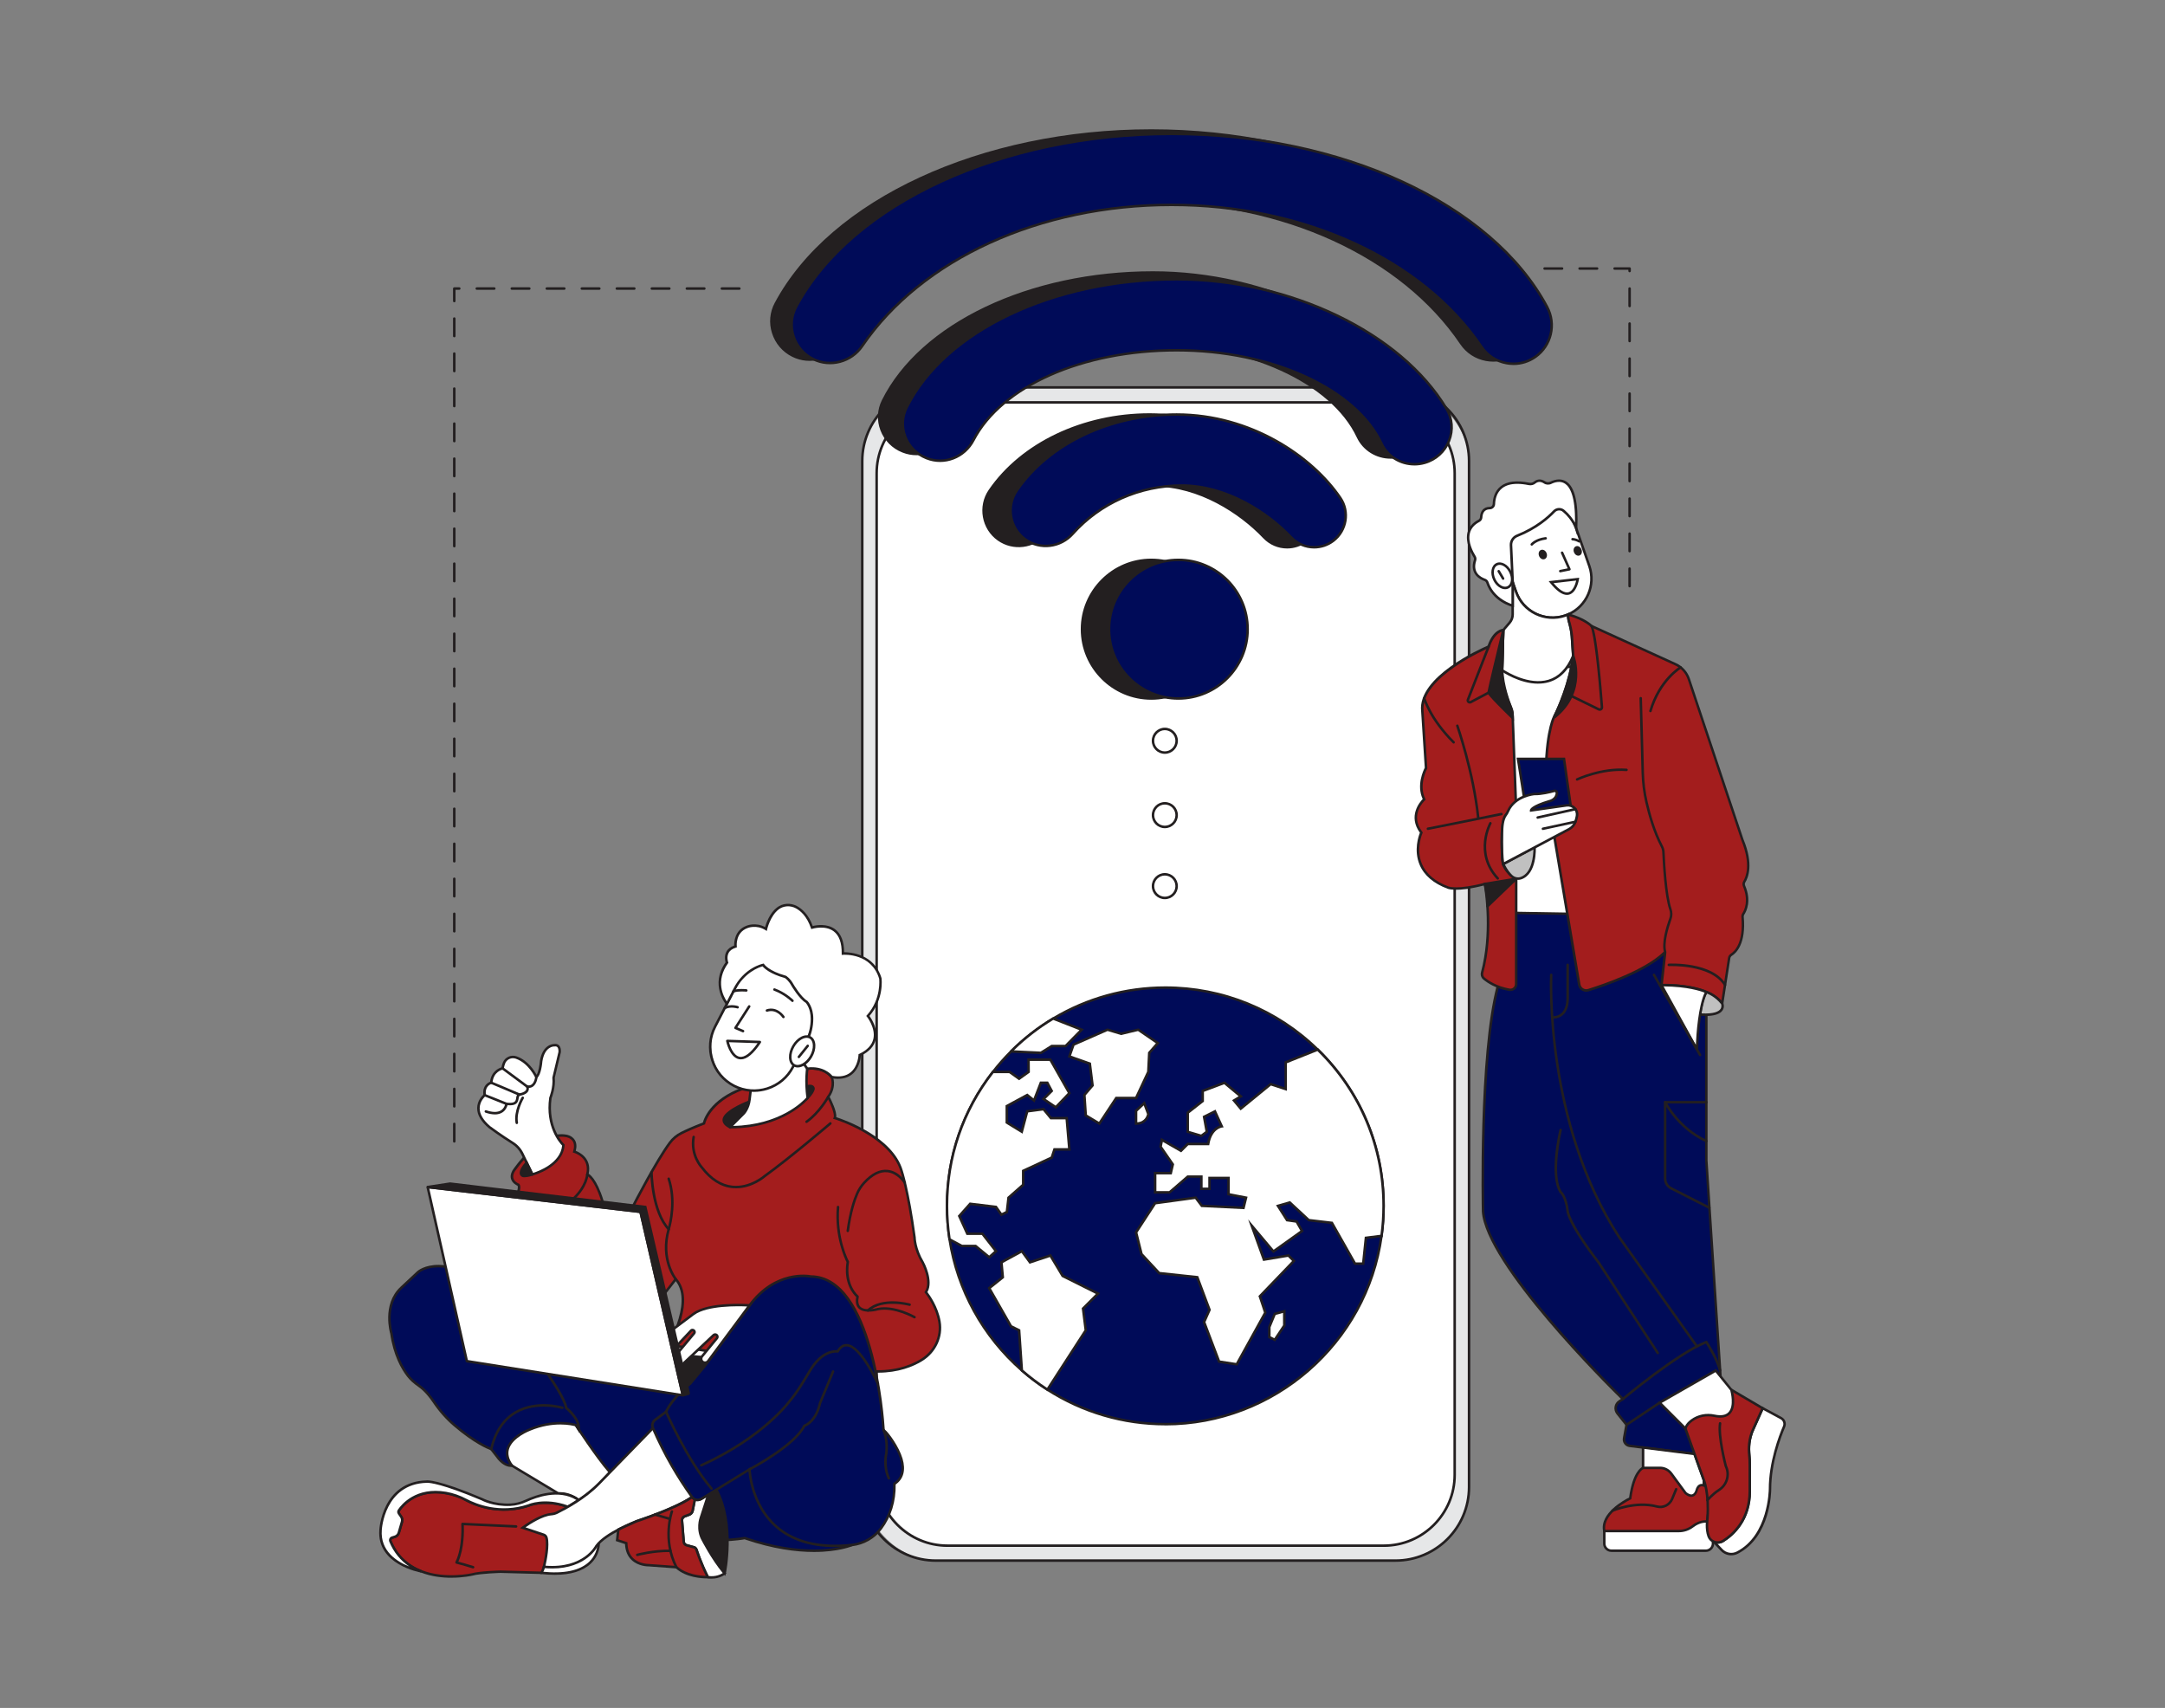<?xml version="1.0" encoding="UTF-8"?>
<svg xmlns="http://www.w3.org/2000/svg" id="a" width="865.76" height="682.89" viewBox="0 0 865.76 682.89">
  <rect x="0" y="0" width="865.76" height="682.89" fill="#808080" stroke="none"/>
  <g>
    <g>
      <g>
        <rect x="344.82" y="154.91" width="242.64" height="469.06" rx="29.41" ry="29.41" fill="#e6e7e8"></rect>
        <path d="M558.04,624.48h-183.81c-16.5,0-29.92-13.42-29.92-29.91V184.33c0-16.5,13.42-29.92,29.92-29.92h183.81c16.5,0,29.91,13.42,29.91,29.92v410.23c0,16.5-13.42,29.91-29.91,29.91ZM374.23,155.41c-15.94,0-28.92,12.97-28.92,28.92v410.23c0,15.94,12.97,28.91,28.92,28.91h183.81c15.94,0,28.91-12.97,28.91-28.91V184.33c0-15.94-12.97-28.92-28.91-28.92h-183.81Z" fill="#231f20"></path>
      </g>
      <g>
        <rect x="350.56" y="160.88" width="231.15" height="457.12" rx="28.34" ry="28.34" fill="#fff"></rect>
        <path d="M553.37,618.51h-174.47c-15.9,0-28.84-12.94-28.84-28.84V189.23c0-15.9,12.94-28.84,28.84-28.84h174.47c15.9,0,28.84,12.94,28.84,28.84v400.44c0,15.9-12.94,28.84-28.84,28.84ZM378.9,161.38c-15.35,0-27.84,12.49-27.84,27.84v400.44c0,15.35,12.49,27.84,27.84,27.84h174.47c15.35,0,27.84-12.49,27.84-27.84V189.23c0-15.35-12.49-27.84-27.84-27.84h-174.47Z" fill="#231f20"></path>
      </g>
      <g>
        <circle cx="465.8" cy="354.3" r="4.73" fill="#fff"></circle>
        <path d="M465.8,359.53c-2.88,0-5.23-2.35-5.23-5.23s2.35-5.23,5.23-5.23,5.23,2.35,5.23,5.23-2.35,5.23-5.23,5.23Zm0-9.46c-2.33,0-4.23,1.9-4.23,4.23s1.9,4.23,4.23,4.23,4.23-1.9,4.23-4.23-1.9-4.23-4.23-4.23Z" fill="#231f20"></path>
      </g>
      <g>
        <circle cx="465.8" cy="325.91" r="4.73" fill="#fff"></circle>
        <path d="M465.8,331.14c-2.88,0-5.23-2.35-5.23-5.23s2.35-5.23,5.23-5.23,5.23,2.35,5.23,5.23-2.35,5.23-5.23,5.23Zm0-9.46c-2.33,0-4.23,1.9-4.23,4.23s1.9,4.23,4.23,4.23,4.23-1.9,4.23-4.23-1.9-4.23-4.23-4.23Z" fill="#231f20"></path>
      </g>
      <g>
        <circle cx="465.8" cy="296.17" r="4.73" fill="#fff"></circle>
        <path d="M465.8,301.41c-2.88,0-5.23-2.35-5.23-5.23s2.35-5.23,5.23-5.23,5.23,2.35,5.23,5.23-2.35,5.23-5.23,5.23Zm0-9.46c-2.33,0-4.23,1.9-4.23,4.23s1.9,4.23,4.23,4.23,4.23-1.9,4.23-4.23-1.9-4.23-4.23-4.23Z" fill="#231f20"></path>
      </g>
      <g>
        <circle cx="460.39" cy="251.57" r="27.71" fill="#231f20"></circle>
        <path d="M460.39,279.78c-15.56,0-28.21-12.66-28.21-28.21s12.66-28.21,28.21-28.21,28.21,12.66,28.21,28.21-12.66,28.21-28.21,28.21Zm0-55.42c-15,0-27.21,12.21-27.21,27.21s12.21,27.21,27.21,27.21,27.21-12.21,27.21-27.21-12.21-27.21-27.21-27.21Z" fill="#231f20"></path>
      </g>
      <g>
        <circle cx="471.21" cy="251.57" r="27.71" fill="#000B58"></circle>
        <path d="M471.21,279.78c-15.56,0-28.21-12.66-28.21-28.21s12.66-28.21,28.21-28.21,28.21,12.66,28.21,28.21-12.66,28.21-28.21,28.21Zm0-55.42c-15,0-27.21,12.21-27.21,27.21s12.21,27.21,27.21,27.21,27.21-12.21,27.21-27.21-12.21-27.21-27.21-27.21Z" fill="#231f20"></path>
      </g>
      <g>
        <path d="M522.38,216.19c5.3-4.06,6.55-11.56,2.81-17.09-12.38-18.27-37.8-33.37-65.47-33.37s-51.49,12.27-63.93,30.4c-4.39,6.4-2.83,15.14,3.51,19.61h0c5.96,4.2,14.03,3.1,18.88-2.33,10.54-11.81,26.15-19.29,43.57-19.29s33.24,9.65,43.75,20.72c4.46,4.7,11.74,5.31,16.88,1.36h0Z" fill="#231f20"></path>
        <path d="M514.7,219.3c-3.5,0-6.98-1.4-9.57-4.13-9.43-9.94-25.78-20.56-43.38-20.56-16.61,0-32.35,6.97-43.19,19.12-5.05,5.66-13.45,6.7-19.54,2.41-6.53-4.6-8.16-13.71-3.63-20.3,12.96-18.88,37.61-30.61,64.34-30.61,29.79,0,54.55,16.87,65.88,33.59,3.88,5.73,2.6,13.54-2.92,17.77h0c-2.37,1.82-5.18,2.71-7.98,2.71Zm-52.96-25.69c17.92,0,34.53,10.78,44.11,20.87,4.3,4.54,11.28,5.1,16.22,1.31l.3,.4-.3-.4c5.1-3.91,6.29-11.12,2.7-16.42-11.18-16.5-35.63-33.15-65.05-33.15-26.4,0-50.74,11.56-63.52,30.18-4.22,6.15-2.7,14.63,3.39,18.92,5.67,4,13.5,3.03,18.22-2.26,11.03-12.36,27.05-19.45,43.94-19.45Z" fill="#231f20"></path>
      </g>
      <g>
        <path d="M533.19,216.19c5.3-4.06,6.55-11.56,2.81-17.09-12.38-18.27-37.8-33.37-65.47-33.37s-51.49,12.27-63.93,30.4c-4.39,6.4-2.83,15.14,3.51,19.61h0c5.96,4.2,14.03,3.1,18.88-2.33,10.54-11.81,26.15-19.29,43.57-19.29s33.24,9.65,43.75,20.72c4.46,4.7,11.74,5.31,16.88,1.36h0Z" fill="#000B58"></path>
        <path d="M525.51,219.31c-3.5,0-6.98-1.4-9.57-4.13-9.43-9.94-25.78-20.56-43.38-20.56-16.61,0-32.35,6.97-43.19,19.12-5.05,5.66-13.45,6.7-19.54,2.41-6.53-4.6-8.16-13.71-3.63-20.3,12.96-18.88,37.61-30.61,64.34-30.61,29.79,0,54.55,16.87,65.88,33.59,3.88,5.73,2.6,13.54-2.92,17.77h0c-2.37,1.82-5.18,2.71-7.98,2.71Zm-52.96-25.69c17.92,0,34.53,10.78,44.11,20.87,4.3,4.54,11.27,5.1,16.22,1.31l.3,.4-.3-.4c5.1-3.91,6.29-11.12,2.7-16.42-11.18-16.5-35.63-33.15-65.05-33.15-26.4,0-50.74,11.56-63.52,30.18-4.22,6.15-2.7,14.63,3.39,18.92,5.67,4,13.5,3.03,18.22-2.26,11.03-12.36,27.05-19.45,43.94-19.45Z" fill="#231f20"></path>
      </g>
      <g>
        <path d="M361.11,180.48c7.16,2.84,15.14-.38,18.71-7.21,10.87-20.83,43.13-35.93,81.25-35.93s71.82,15.78,81.94,37.33c3.02,6.43,10.39,9.59,17.22,7.66h0c9.29-2.62,13.71-13.37,8.74-21.65-17.22-28.68-59.96-51.72-107.91-51.72-50.4,0-93.13,21.5-107.96,51.25-3.84,7.7-.14,17.05,7.86,20.22l.15,.06Z" fill="#231f20"></path>
        <path d="M556.12,183.4c-5.73,0-11.06-3.2-13.56-8.52-10.25-21.81-43.76-37.04-81.49-37.04s-69.68,14.33-80.81,35.66c-3.72,7.14-12.03,10.34-19.33,7.45h0l-.15-.06c-3.99-1.58-7.15-4.78-8.69-8.79-1.53-4-1.33-8.3,.57-12.11,15.37-30.82,58.94-51.53,108.41-51.53,45.42,0,89.96,21.37,108.33,51.97,2.42,4.03,2.81,8.87,1.06,13.28-1.78,4.48-5.46,7.8-10.09,9.11-1.42,.4-2.85,.59-4.25,.59Zm-95.05-46.56c38.1,0,71.99,15.47,82.39,37.62,2.9,6.18,9.9,9.29,16.64,7.39,4.33-1.22,7.77-4.33,9.43-8.52,1.63-4.11,1.27-8.63-.99-12.4-18.2-30.31-62.39-51.48-107.48-51.48-49.11,0-92.31,20.49-107.52,50.98-1.77,3.55-1.96,7.57-.53,11.31,1.43,3.75,4.39,6.74,8.12,8.22l.15,.06c6.82,2.7,14.59-.3,18.08-6.98,11.3-21.65,44.12-36.2,81.69-36.2Z" fill="#231f20"></path>
      </g>
      <g>
        <path d="M370.58,183.19c7.16,2.84,15.14-.38,18.71-7.21,10.87-20.83,43.13-35.93,81.25-35.93s71.82,15.78,81.94,37.33c3.02,6.43,10.39,9.59,17.22,7.66h0c9.29-2.62,13.71-13.37,8.74-21.65-17.22-28.68-59.96-51.72-107.91-51.72-50.4,0-93.13,21.5-107.96,51.25-3.84,7.7-.14,17.05,7.86,20.22l.15,.06Z" fill="#000B58"></path>
        <path d="M565.58,186.11c-5.73,0-11.06-3.2-13.56-8.52-10.25-21.81-43.76-37.04-81.49-37.04s-69.68,14.33-80.81,35.66c-3.72,7.14-12.03,10.34-19.33,7.45l-.15-.06c-3.99-1.58-7.15-4.78-8.69-8.79-1.53-4-1.33-8.3,.57-12.11,15.37-30.82,58.94-51.53,108.41-51.53,45.42,0,89.96,21.37,108.33,51.97,2.42,4.03,2.81,8.87,1.06,13.28-1.78,4.48-5.46,7.8-10.09,9.11-1.42,.4-2.85,.59-4.25,.59Zm-95.05-46.56c38.1,0,71.99,15.47,82.39,37.62,2.9,6.18,9.9,9.29,16.64,7.39,4.33-1.22,7.77-4.33,9.43-8.52,1.63-4.11,1.27-8.63-.99-12.4-18.2-30.31-62.39-51.48-107.48-51.48-49.1,0-92.31,20.49-107.52,50.98-1.77,3.55-1.96,7.57-.53,11.31,1.43,3.75,4.39,6.74,8.12,8.22l.15,.06c6.82,2.7,14.59-.3,18.08-6.98,11.3-21.65,44.12-36.2,81.69-36.2Z" fill="#231f20"></path>
      </g>
      <g>
        <path d="M605.89,141.31c6.4-4.49,8.35-13.04,4.67-19.93-21.49-40.27-80.61-69.19-150.17-69.19s-128.65,28.91-150.16,69.16c-4.05,7.59-.9,17.03,6.8,20.87h0c6.93,3.45,15.28,1.17,19.65-5.23,22.84-33.47,69.66-56.41,123.7-56.41s101.17,23.09,123.93,56.74c4.82,7.13,14.53,8.94,21.57,4h0Z" fill="#231f20"></path>
        <path d="M597.11,144.6c-.96,0-1.93-.09-2.9-.27-4.23-.78-7.89-3.17-10.3-6.74-23.58-34.86-70.91-56.52-123.51-56.52s-99.63,21.53-123.29,56.19c-4.5,6.59-13.22,8.91-20.29,5.4-3.9-1.94-6.78-5.3-8.1-9.45-1.3-4.07-.92-8.37,1.08-12.1,22.19-41.52,82.71-69.42,150.6-69.42s128.44,27.91,150.62,69.46c3.8,7.13,1.73,15.97-4.83,20.58-2.7,1.9-5.84,2.88-9.07,2.88Zm-136.72-64.53c52.93,0,100.58,21.83,124.34,56.96,2.26,3.35,5.69,5.59,9.66,6.32,3.94,.73,7.93-.14,11.21-2.45l.29,.41-.29-.41c6.14-4.31,8.09-12.61,4.52-19.29-22.01-41.23-82.18-68.93-149.73-68.93s-127.69,27.69-149.71,68.89c-1.87,3.5-2.23,7.52-1.01,11.33,1.24,3.89,3.94,7.04,7.6,8.86,6.62,3.3,14.79,1.12,19.02-5.07,23.84-34.93,71.4-56.63,124.11-56.63Z" fill="#231f20"></path>
      </g>
      <g>
        <path d="M614,142.66c6.4-4.49,8.35-13.04,4.67-19.93-21.49-40.27-80.61-69.19-150.17-69.19s-128.65,28.91-150.16,69.16c-4.05,7.59-.9,17.03,6.8,20.87h0c6.93,3.45,15.28,1.17,19.65-5.23,22.84-33.47,69.66-56.41,123.7-56.41s101.17,23.09,123.93,56.74c4.82,7.13,14.53,8.94,21.57,4h0Z" fill="#000B58"></path>
        <path d="M605.22,145.95c-.96,0-1.93-.09-2.9-.27-4.23-.78-7.89-3.17-10.3-6.74-23.58-34.86-70.91-56.52-123.51-56.52s-99.63,21.53-123.29,56.19c-4.5,6.6-13.22,8.92-20.29,5.4-3.9-1.94-6.78-5.3-8.1-9.45-1.3-4.07-.92-8.37,1.08-12.1,22.19-41.52,82.71-69.42,150.6-69.42s128.44,27.91,150.61,69.46c3.8,7.13,1.73,15.97-4.83,20.58-2.7,1.9-5.84,2.88-9.07,2.88Zm-136.72-64.53c52.93,0,100.58,21.83,124.34,56.96,2.26,3.35,5.69,5.59,9.66,6.32,3.95,.73,7.93-.14,11.21-2.45l.29,.41-.29-.41c6.14-4.31,8.09-12.61,4.52-19.29-22.01-41.23-82.18-68.93-149.73-68.93s-127.69,27.69-149.71,68.89c-1.87,3.5-2.23,7.52-1.01,11.33,1.24,3.89,3.94,7.04,7.59,8.86,6.62,3.3,14.79,1.12,19.02-5.07,23.84-34.93,71.4-56.63,124.12-56.63Z" fill="#231f20"></path>
      </g>
      <g>
        <g>
          <path d="M553.28,482.14c0,4.07-.28,8.07-.82,11.99h0c-5.84,42.54-42.33,75.3-86.46,75.3-17.37,0-33.55-5.07-47.15-13.82-3.6-2.31-7.02-4.88-10.22-7.68-15.16-13.23-25.7-31.61-28.9-52.41-.67-4.36-1.02-8.82-1.02-13.37,0-20.19,6.85-38.78,18.37-53.57,2.24-2.88,4.66-5.61,7.24-8.18h0c5.04-5.04,10.7-9.46,16.84-13.14,13.11-7.87,28.44-12.39,44.84-12.39,23.71,0,45.21,9.45,60.94,24.8,16.25,15.85,26.34,37.99,26.34,62.49Z" fill="#000B58"></path>
          <path d="M465.99,569.92c-16.89,0-33.28-4.81-47.42-13.9-3.59-2.3-7.05-4.9-10.28-7.73-15.61-13.63-25.93-32.35-29.06-52.71-.68-4.42-1.02-8.94-1.02-13.44,0-19.73,6.39-38.35,18.47-53.87,2.2-2.83,4.6-5.54,7.13-8.08h0s.15-.15,.15-.15c5.09-5.08,10.79-9.52,16.94-13.21,13.58-8.15,29.17-12.46,45.1-12.46,23.04,0,44.8,8.86,61.29,24.94,17.08,16.67,26.49,38.99,26.49,62.84,0,4.05-.28,8.1-.83,12.06-5.93,43.18-43.31,75.73-86.96,75.73Zm-61.19-149.33l-.14,.15c-2.56,2.55-4.98,5.29-7.2,8.14-11.95,15.34-18.26,33.76-18.26,53.26,0,4.45,.34,8.92,1.01,13.29,3.09,20.13,13.3,38.64,28.73,52.11,3.19,2.79,6.61,5.36,10.16,7.64,13.97,8.99,30.19,13.74,46.88,13.74,43.15,0,80.11-32.18,85.97-74.86,.54-3.91,.82-7.92,.82-11.92,0-23.59-9.3-45.65-26.19-62.13-16.3-15.9-37.82-24.66-60.59-24.66-15.75,0-31.16,4.26-44.58,12.32-6.03,3.61-11.61,7.96-16.61,12.92Z" fill="#231f20"></path>
        </g>
        <g>
          <path d="M553.28,482.14c0,4.07-.28,8.07-.82,11.99h0s-6.25,.79-6.25,.79l-1.09,10.33h-3.26l-9.25-16.31-9.25-1.09-7.61-7.07-4.73,1.36,3.64,5.71,3.81,.54,2.18,3.81-11.42,8.16-8.7-10.33,4.89,13.6,9.79-1.63,2.18,2.18-13.6,14.14,2.18,6.53-11.42,20.67-7.07-1.09-5.98-15.77,2.18-4.89-4.89-13.05-15.23-1.63-7.07-7.61-2.18-8.7,7.61-11.65,16.21-2.21,2.46,3.26,16.68,.82,1.01-4.08-6.99-1.36v-6.53h-7.61v4.35h-3.26v-4.89h-5.44l-7.29,6.29h-5.76v-7.68h6.25l.82-3.5-4.89-7.07,.54-2.72,7.61,4.35,2.72-2.72h8.16c1.09-6.53,5.44-7.07,5.44-7.07l-2.72-5.98-4.35,2.18,1.09,5.98-2.18,1.63-5.44-1.6v-7.64l5.98-4.68v-4.02l8.7-3.26,6.53,5.44-2.72,1.63,2.72,3.26,11.96-9.79,5.98,1.96v-10.66l12.81-5.11c16.25,15.85,26.34,37.99,26.34,62.49Z" fill="#fff"></path>
          <path d="M494.81,546.04l-7.7-1.19-6.16-16.24,2.18-4.9-4.71-12.57-15.11-1.62-7.29-7.84-2.26-9.04,7.86-12.03,16.72-2.28,2.5,3.31,16.03,.78,.78-3.17-6.88-1.34v-6.44h-6.61v4.35h-4.26v-4.89h-4.75l-7.29,6.29h-6.45v-8.68h6.36l.68-2.9-4.89-7.06,.72-3.61,7.88,4.51,2.6-2.6h7.95c.98-5.02,3.85-6.5,5.15-6.91l-2.25-4.96-3.55,1.78,1.08,5.92-2.62,1.97-6.04-1.78v-8.26l5.98-4.68v-4.12l9.3-3.49,7.29,6.08-2.82,1.69,2.03,2.43,11.79-9.65,5.59,1.83v-10.31l13.43-5.36,.23,.23c17.08,16.67,26.49,38.99,26.49,62.84,0,4.05-.28,8.1-.83,12.06v.44h-.43s-5.86,.73-5.86,.73l-1.09,10.39h-4l-9.26-16.35-9.16-1.08-7.53-6.99-3.81,1.1,3.16,4.95,3.82,.55,2.52,4.41-12.16,8.69-7.2-8.55,3.81,10.58,9.63-1.61,2.7,2.7-13.73,14.27,2.15,6.45-11.7,21.16Zm-6.97-2.08l6.44,.99,11.15-20.17-2.2-6.6,13.47-14-1.65-1.65-9.95,1.66-5.98-16.62,10.2,12.12,10.68-7.63-1.83-3.2-3.79-.54-4.12-6.47,5.64-1.62,7.7,7.15,9.33,1.1,9.23,16.28h2.52l1.08-10.28,6.26-.79c.51-3.83,.76-7.69,.76-11.54,0-23.48-9.22-45.45-25.96-61.9l-12.2,4.87v11.01l-6.38-2.09-12.14,9.93-3.41-4.09,2.62-1.57-5.76-4.8-8.1,3.04v3.92l-5.98,4.68v7.02l4.84,1.43,1.73-1.29-1.1-6.05,5.15-2.58,3.22,7.07-.67,.08c-.16,.02-4,.61-5.01,6.66l-.07,.42h-8.37l-2.84,2.84-7.34-4.2-.37,1.83,4.9,7.08-.96,4.1h-6.15v6.68h5.08l7.29-6.29h6.12v4.89h2.26v-4.35h8.61v6.61l7.1,1.38-1.23,4.99-17.32-.85-2.43-3.22-15.69,2.14-7.37,11.28,2.09,8.36,6.86,7.38,15.35,1.64,5.07,13.53-2.17,4.89,5.81,15.31Z" fill="#231f20"></path>
        </g>
        <g>
          <polygon points="509.77 535.71 507.6 534.62 507.6 530.61 509.77 525.33 513.58 524.28 513.58 530 509.77 535.71" fill="#fff"></polygon>
          <path d="M509.94,536.35l-2.85-1.42,.04-4.51,2.27-5.5,4.68-1.29v6.52l-4.14,6.2Zm-1.85-2.04l1.5,.75,3.48-5.22v-4.9l-2.94,.81-2.04,4.95v3.6Z" fill="#231f20"></path>
        </g>
        <g>
          <path d="M433.09,523.2l1.09,8.7-15.34,23.71c-3.6-2.31-7.02-4.88-10.22-7.68l-1.09-16.02-3.26-1.63-8.7-15.23,5.44-4.35-.54-5.98,8.16-4.45,3.26,4.45,8.16-2.72,4.89,8.16,14.14,7.07-5.98,5.98Z" fill="#fff"></path>
          <path d="M418.99,556.29l-.42-.27c-3.59-2.3-7.05-4.9-10.28-7.73l-.16-.14-1.09-15.94-3.14-1.57-8.99-15.73,5.56-4.45-.55-6.04,8.84-4.82,3.3,4.51,8.19-2.73,5.03,8.38,14.63,7.31-6.3,6.3,1.08,8.64-15.71,24.28Zm-9.88-8.61c3.02,2.63,6.24,5.06,9.59,7.23l14.97-23.13-1.1-8.76,5.66-5.66-13.65-6.82-4.76-7.94-8.12,2.71-3.21-4.39-7.49,4.08,.54,5.92-5.31,4.25,8.41,14.73,3.38,1.69,1.1,16.1Z" fill="#231f20"></path>
        </g>
        <g>
          <path d="M426.57,447.06l1.07,12.51h-5.97l-1.09,3.26-11.42,5.31v5.57l-5.86,5.17-.66,5.71-2.18,1.09-2.18-3.1-10.33-1.25-4.35,4.89,3.21,7.07h6.03l5.43,6.97-2.71,2.43-5.45-4.5h-5.42l-4.97-2.68c-.67-4.36-1.02-8.82-1.02-13.37,0-20.19,6.85-38.78,18.37-53.57h6.65l3.81,2.72,3.81-2.72-.03-4.89h8.73l7.6,13.38-5.42,5.66-4.89-3.3,3.26-3.23-1.74-3.26h-2.61l-2.72,7.07-2.72-2.18-8.16,4.42v6.6l5.99,3.67,2.18-8.16,6.53-.85,2.94,3.57h6.31Z" fill="#fff"></path>
          <path d="M395.58,503.34l-5.65-4.66h-5.37l-5.3-2.85-.04-.25c-.68-4.42-1.02-8.94-1.02-13.44,0-19.73,6.39-38.35,18.47-53.87l.15-.19h7.06l3.65,2.6,3.31-2.36-.03-5.14h9.52l7.92,13.96-5.97,6.23-5.75-3.87,3.43-3.4-1.42-2.67h-1.97l-2.84,7.39-2.99-2.4-7.61,4.12v6.02l5.18,3.17,2.09-7.83,7.13-.93,2.96,3.6h6.53l1.16,13.51h-6.15l-1.04,3.13-11.33,5.26v5.48l-5.89,5.19-.67,5.79-2.8,1.4-2.3-3.27-9.85-1.19-3.96,4.45,2.95,6.48h5.95l5.87,7.53-3.38,3.02Zm-10.76-5.66h5.48l5.26,4.34,2.04-1.83-5-6.41h-6.11l-3.48-7.66,4.74-5.33,10.81,1.3,2.06,2.93,1.55-.77,.65-5.63,5.84-5.14v-5.66l11.51-5.35,1.13-3.4h5.78l-.99-11.51h-6.09l-2.91-3.54-5.92,.77-2.26,8.48-6.8-4.16v-7.17l8.72-4.72,2.44,1.96,2.6-6.75h3.25l2.06,3.86-3.09,3.06,4.04,2.72,4.87-5.08-7.27-12.8h-7.93l.03,4.65-4.31,3.08-3.97-2.83h-6.25c-11.85,15.3-18.11,33.65-18.11,53.07,0,4.37,.33,8.75,.97,13.05l4.63,2.5Z" fill="#231f20"></path>
        </g>
        <g>
          <path d="M432.55,411.71l-6.45,6.53h-5.51l-4.35,2.72-11.92-.57h0c5.04-5.04,10.7-9.46,16.84-13.14l11.39,4.47Z" fill="#fff"></path>
          <path d="M416.36,421.46l-12.55-.6v-.68l.15-.15c5.09-5.08,10.79-9.52,16.94-13.21l.21-.13,12.33,4.84-7.13,7.21h-5.58l-4.36,2.73Zm-10.89-1.52l10.63,.51,4.34-2.71h5.45l5.77-5.84-10.46-4.1c-5.68,3.43-10.97,7.51-15.73,12.14Z" fill="#231f20"></path>
        </g>
        <g>
          <polygon points="427.64 422.41 429.28 417.69 442.88 411.71 448.32 413.34 455.17 411.71 462.98 417.06 459.57 420.96 459.2 428.57 454.3 439.02 446.37 439.02 439.62 449.24 434.18 445.97 433.64 437.82 436.9 434.01 435.81 425.31 427.64 422.41" fill="#fff"></polygon>
          <path d="M439.77,449.91l-6.07-3.64-.58-8.62,3.25-3.79-1.02-8.18-8.35-2.96,1.88-5.39,13.96-6.14,5.49,1.65,6.94-1.65,8.46,5.79-3.66,4.19-.42,7.63-5.03,10.74h-7.98l-6.87,10.39Zm-5.11-4.23l4.8,2.88,6.64-10.04h7.88l4.72-10.08,.38-7.69,3.15-3.6-7.16-4.91-6.77,1.61-5.39-1.62-13.23,5.82-1.41,4.04,8,2.83,1.15,9.23-3.27,3.82,.51,7.69Z" fill="#231f20"></path>
        </g>
        <g>
          <path d="M454.3,444.13l3.26-3.06,1.63,4.35s-.54,3.81-4.89,3.81v-5.1Z" fill="#fff"></path>
          <path d="M454.3,449.74h-.5v-5.82l3.97-3.72,1.94,5.17-.02,.13s-.66,4.24-5.39,4.24Zm.5-5.39v4.37c3.08-.24,3.76-2.66,3.88-3.24l-1.32-3.52-2.56,2.4Z" fill="#231f20"></path>
        </g>
      </g>
    </g>
    <g>
      <g>
        <polygon points="640.87 368.14 599.68 368.14 590.85 266.64 640.87 266.64 640.87 368.14" fill="#fff"></polygon>
        <path d="M641.37,368.64h-42.15l-8.91-102.5h51.06v102.5Zm-41.23-1h40.23v-100.5h-48.97l8.74,100.5Z" fill="#231f20"></path>
      </g>
      <g>
        <path d="M641.54,612.16v5.01c0,1.57,1.27,2.85,2.85,2.85h37.76c1.57,0,2.85-1.27,2.85-2.85v-9.99l-10.3-1.47-27.95,2.21-5.21,4.24Z" fill="#fff"></path>
        <path d="M682.15,620.52h-37.76c-1.85,0-3.35-1.5-3.35-3.35v-5.25l5.51-4.49,28.16-2.22,10.78,1.54v10.42c0,1.85-1.5,3.35-3.35,3.35Zm-40.11-8.12v4.77c0,1.29,1.05,2.35,2.35,2.35h37.76c1.29,0,2.35-1.05,2.35-2.35v-9.56l-9.81-1.4-27.74,2.19-4.9,3.99Z" fill="#231f20"></path>
      </g>
      <g>
        <path d="M657.05,586.9s-3.68,1.15-5.15,12.19c0,0-11.89,5.54-10.36,13.07h29.79c1.98,0,3.91-.64,5.49-1.85,1.38-1.06,3.42-2.15,5.83-1.98l1.6-12.92v-3.92s-6.54-2.76-7.32-3.1c-.77-.34-12.54-5.89-13.28-6.06-.74-.17-6.62,4.56-6.62,4.56Z" fill="#A31D1D"></path>
        <path d="M671.34,612.66h-30.2l-.08-.4c-1.48-7.29,8.61-12.62,10.39-13.5,1.4-10.09,4.71-12.01,5.35-12.29,6.02-4.83,6.74-4.67,6.98-4.62,.49,.11,4.34,1.88,10.82,4.9,1.35,.63,2.34,1.09,2.54,1.18,.77,.34,7.31,3.09,7.31,3.09l.31,.13v4.25l-1.66,13.45-.47-.03c-2.3-.16-4.26,.93-5.5,1.88-1.64,1.26-3.7,1.95-5.79,1.95Zm-29.37-1h29.37c1.88,0,3.72-.62,5.18-1.74,1.28-.98,3.26-2.1,5.64-2.1,.02,0,.04,0,.06,0l1.54-12.46v-3.53c-1.3-.55-6.35-2.68-7.02-2.97-.21-.09-1.2-.56-2.57-1.19-3.26-1.52-10.04-4.68-10.62-4.84-.49,.1-3.56,2.35-6.19,4.47l-.16,.08c-.1,.04-3.43,1.44-4.81,11.78l-.04,.27-.25,.12c-.11,.05-11.08,5.26-10.15,12.12Z" fill="#231f20"></path>
      </g>
      <path d="M644.81,604.52c-.19,0-.38-.11-.46-.3-.11-.25,0-.55,.26-.66,.38-.16,9.49-4.02,18.17-1.68,2.19,.59,4.53-.59,5.43-2.75l1.62-3.91c.1-.26,.4-.38,.65-.27,.25,.11,.38,.4,.27,.65l-1.62,3.91c-1.09,2.63-3.93,4.06-6.61,3.34-8.34-2.25-17.42,1.59-17.51,1.63-.06,.03-.13,.04-.2,.04Z" fill="#231f20"></path>
      <g>
        <path d="M598.94,364.89l61.05,1.04,22.35,27.87v70.15l7.8,118.96-38.46-4.81c-1.48-.19-2.51-1.58-2.24-3.05l.98-5.38-3.64-4.54c-1.21-1.51-.86-3.73,.75-4.81l1.42-.95s-54.43-52.96-55.9-75.02c0,0-1.47-62.13,5.88-89.9v-29.55Z" fill="#000B58"></path>
        <path d="M690.69,583.48l-39.06-4.88c-.86-.11-1.61-.55-2.12-1.24s-.71-1.54-.55-2.39l.94-5.16-3.49-4.37c-.66-.83-.95-1.91-.79-2.96,.16-1.05,.76-1.99,1.65-2.58l.9-.6c-5.56-5.45-54.19-53.72-55.61-74.91-.02-.64-1.39-62.45,5.88-90v-29.99l61.79,1.05,22.61,28.19v70.33l7.84,119.53Zm-91.24-218.07l-.02,29.17c-7.25,27.39-5.88,89.14-5.87,89.76,1.44,21.6,55.2,74.15,55.75,74.67l.44,.43-1.93,1.29c-.66,.44-1.09,1.12-1.21,1.9-.12,.78,.08,1.56,.58,2.18l3.78,4.72-1.02,5.61c-.1,.58,.03,1.15,.38,1.62,.35,.47,.86,.77,1.44,.84l37.85,4.73-7.76-118.35v-70.01s-22.1-27.55-22.1-27.55l-60.3-1.03Z" fill="#231f20"></path>
      </g>
      <path d="M648.96,559.87c-.14,0-.28-.06-.38-.18-.18-.21-.15-.53,.06-.7,.9-.75,22.1-18.45,33.53-22.86,.22-.08,.46,0,.6,.19,.16,.24,4.02,6.01,5.58,11.53,.08,.27-.08,.54-.35,.62-.26,.08-.54-.08-.62-.35-1.31-4.63-4.38-9.59-5.23-10.91-11.37,4.6-32.65,22.37-32.87,22.55-.09,.08-.21,.12-.32,.12Z" fill="#231f20"></path>
      <g>
        <path d="M712.23,567.02c1.21,.65,1.73,2.12,1.19,3.39-1.85,4.34-5.62,14.46-5.62,25,0,.14-.02,18.7-13.11,25.4-2.07,1.06-4.6,.62-6.21-1.07l-3.14-3.31c1.15,.48,2.54,.41,3.71-.32,3.85-2.43,10.66-8.36,10.66-19.96v-10.38c0-1.5-.09-2.99-.23-4.48-.2-2.16-.2-6.15,1.76-10.14l3.63-8.09,7.37,3.97Z" fill="#fff"></path>
        <path d="M692.32,621.88c-1.55,0-3.09-.62-4.2-1.8l-4.75-5.01,2.17,.9c1.06,.44,2.27,.33,3.25-.28,3.89-2.45,10.42-8.25,10.42-19.54v-10.38c0-1.33-.08-2.79-.23-4.43-.2-2.11-.23-6.26,1.8-10.41l3.84-8.57,7.85,4.22c1.45,.78,2.06,2.51,1.41,4.03-1.68,3.93-5.58,14.21-5.58,24.8,0,.78-.15,19.07-13.38,25.84-.82,.42-1.71,.62-2.6,.62Zm-5.52-4.65l2.05,2.16c1.45,1.53,3.76,1.93,5.62,.97,12.69-6.49,12.84-24.77,12.84-24.95,0-10.77,3.96-21.21,5.66-25.2,.44-1.04,.03-2.22-.96-2.76l-6.9-3.71-3.41,7.6c-1.93,3.94-1.9,7.89-1.71,9.89,.16,1.68,.24,3.16,.24,4.53v10.38c0,11.77-6.82,17.82-10.89,20.38-.77,.48-1.63,.71-2.52,.7Z" fill="#231f20"></path>
      </g>
      <path d="M678.58,538.83c-.16,0-.31-.07-.41-.21l-31.1-43.68c-29.91-45.96-27.28-104.59-27.25-105.18,.01-.28,.25-.5,.52-.47,.28,.01,.49,.25,.47,.52-.03,.58-2.64,58.9,27.08,104.56l31.08,43.66c.16,.23,.11,.54-.12,.7-.09,.06-.19,.09-.29,.09Z" fill="#231f20"></path>
      <path d="M621.39,407.26c-.08,0-.13,0-.15,0-.28-.02-.48-.26-.47-.53,.02-.27,.25-.48,.53-.47,.03,0,1.74,.08,3.14-1.25,1.3-1.22,1.95-3.24,1.95-5.98v-13.26c0-.28,.22-.5,.5-.5s.5,.22,.5,.5v13.26c0,3.04-.77,5.3-2.28,6.72-1.49,1.39-3.22,1.5-3.73,1.5Z" fill="#231f20"></path>
      <path d="M683.53,483.38c-.08,0-.15-.02-.23-.05l-15.28-7.77c-1.63-.83-2.65-2.49-2.65-4.32v-30.54c0-.28,.22-.5,.5-.5h16.47c.28,0,.5,.22,.5,.5s-.22,.5-.5,.5h-15.97v30.04c0,1.45,.81,2.77,2.1,3.43l15.28,7.77c.25,.13,.34,.43,.22,.67-.09,.17-.26,.27-.45,.27Z" fill="#231f20"></path>
      <path d="M682.34,456.74c-.07,0-.14-.01-.21-.05-11.51-5.32-16.66-15.68-16.71-15.79-.12-.25-.02-.55,.23-.67,.25-.12,.55-.02,.67,.23,.05,.1,5.06,10.15,16.23,15.32,.25,.12,.36,.41,.24,.66-.08,.18-.27,.29-.45,.29Z" fill="#231f20"></path>
      <path d="M662.93,541.48c-.16,0-.32-.08-.42-.23l-23.54-36.04c-12.44-16.1-12.59-20.83-12.59-21.03-.69-5.62-2.59-7.15-2.61-7.17-.05-.04-.09-.09-.13-.14-4.34-7.08-.24-24.44-.06-25.17,.06-.27,.33-.44,.6-.37,.27,.06,.43,.33,.37,.6-.04,.18-4.16,17.57-.1,24.35,.43,.38,2.25,2.28,2.92,7.83,0,.1,.29,4.83,12.4,20.51l23.56,36.07c.15,.23,.09,.54-.15,.69-.08,.06-.18,.08-.27,.08Z" fill="#231f20"></path>
      <path d="M650.43,570.17c-.16,0-.32-.08-.42-.22-.15-.23-.09-.54,.14-.69l13.24-8.83c.23-.15,.54-.09,.69,.14,.15,.23,.09,.54-.14,.69l-13.24,8.83c-.09,.06-.18,.08-.28,.08Z" fill="#231f20"></path>
      <g>
        <path d="M657.05,578.77v8.13h6.76c1.78,0,3.46,.85,4.51,2.28l5.65,7.7s3.35,3.27,4.62-1.31c0,0,.53-2.37,2.74-1.64v-2.21l-3.71-10.39-20.56-2.57Z" fill="#fff"></path>
        <path d="M676.34,598.51c-1.4,0-2.67-1.22-2.73-1.28l-5.71-7.76c-.96-1.3-2.49-2.08-4.11-2.08h-7.26v-9.2l21.43,2.68,3.84,10.85v2.9l-.66-.22c-.5-.17-.91-.15-1.25,.04-.63,.36-.84,1.23-.84,1.23-.43,1.57-1.15,2.49-2.14,2.75-.2,.05-.4,.08-.59,.08Zm-18.79-12.11h6.26c1.93,0,3.77,.93,4.91,2.49l5.65,7.7c.3,.28,1.42,1.13,2.31,.89,.62-.17,1.1-.85,1.43-2.03,0-.03,.3-1.28,1.32-1.86,.42-.24,.89-.33,1.4-.27v-1.5l-3.58-10.02-19.69-2.46v7.06Z" fill="#231f20"></path>
      </g>
      <g>
        <path d="M627.06,245.69c-.35,.16-.71,.3-1.08,.43-8.11,2.81-16.95-1.48-19.77-9.58l-1.3-3.75-2.71-7.77-1.28-3.68c-2.82-8.11,1.47-16.96,9.58-19.78,1.68-.59,3.41-.87,5.1-.87,6.44,0,12.45,4.03,14.68,10.45l5.29,15.21c2.69,7.74-1.1,16.16-8.5,19.35Z" fill="#fff"></path>
        <path d="M620.9,247.47c-6.64,0-12.87-4.16-15.17-10.78l-5.29-15.21c-1.41-4.05-1.15-8.4,.71-12.25,1.87-3.86,5.12-6.75,9.17-8.16,1.7-.59,3.47-.9,5.26-.9,6.82,0,12.91,4.34,15.15,10.79l5.29,15.21c2.75,7.89-1.11,16.66-8.77,19.97-.37,.17-.74,.31-1.12,.44-1.73,.6-3.5,.88-5.23,.88Zm-5.31-46.3c-1.68,0-3.34,.28-4.93,.84-3.79,1.32-6.85,4.04-8.6,7.65-1.75,3.62-1.99,7.7-.67,11.49l5.29,15.21c2.72,7.83,11.3,11.99,19.13,9.27,.35-.12,.7-.25,1.04-.41h0c7.19-3.11,10.8-11.33,8.23-18.73l-5.29-15.21c-2.1-6.05-7.81-10.12-14.21-10.12Z" fill="#231f20"></path>
      </g>
      <g>
        <path d="M629.1,262.23c-8.09,19.86-28.41,5.77-28.41,5.77l.46-16.06,2.54-2.97c.78-.92,1.21-2.08,1.21-3.28v-12.9l1.3,3.75c2.82,8.11,11.67,12.39,19.77,9.58,.37-.13,.73-.26,1.08-.43,.07,1.45,.33,2.69,.6,3.62,.47,1.64,.8,3.32,.92,5.02l.53,7.9Z" fill="#fff"></path>
        <path d="M615.06,273.35c-7.42,0-14.31-4.71-14.65-4.95l-.22-.15,.47-16.51,2.65-3.11c.7-.82,1.09-1.88,1.09-2.96v-15.86l2.27,6.55c2.72,7.83,11.3,11.99,19.13,9.27,.35-.12,.7-.25,1.04-.41l.67-.31,.04,.74c.06,1.2,.25,2.37,.58,3.5,.51,1.77,.83,3.5,.94,5.13l.53,8.02-.04,.11c-2.25,5.52-5.65,9-10.12,10.32-1.45,.43-2.93,.61-4.38,.61Zm-13.86-5.62c1.5,.97,10.28,6.33,17.96,4.05,4.13-1.23,7.3-4.47,9.43-9.63l-.52-7.79c-.1-1.58-.4-3.19-.9-4.92-.28-.98-.47-2-.57-3.03-.16,.06-.31,.12-.47,.17-8.35,2.89-17.5-1.54-20.4-9.89l-.33-.95v9.93c0,1.32-.47,2.6-1.33,3.61l-2.43,2.84-.44,15.61Z" fill="#231f20"></path>
      </g>
      <g>
        <path d="M601.15,251.93s-3.68,0-5.88,6.62c0,0-27.95,11.77-26.48,25.74l1.47,22.8s-3.68,6.62-.74,12.5c0,0-6.69,5.99-1.14,13.29,0,0-6.95,15.39,10.7,22.01,0,0,3.68,1.47,14.71-1.47,0,0,3.49,18.17-1.1,35.44-.23,.87,.03,1.8,.72,2.38,1.59,1.33,4.92,3.57,10.18,4.51,1.41,.25,2.7-.86,2.7-2.29v-42.08s-6.06-2.99-5.6-9.3c0,0-1.01-15.13,1.93-16.6l3.68-1.47-1.38-37.36c-.05-1.48-.39-2.94-.98-4.3-1.31-3.06-3.57-9.17-3.24-14.36l.46-16.06Z" fill="#A31D1D"></path>
        <path d="M604,396.28c-.16,0-.32-.01-.49-.04-5.41-.96-8.84-3.3-10.41-4.62-.82-.69-1.17-1.82-.89-2.89,4.08-15.33,1.7-31.58,1.18-34.69-10.66,2.77-14.34,1.38-14.5,1.31-5.67-2.12-9.45-5.37-11.23-9.65-2.39-5.75-.39-11.44,.14-12.75-4.81-6.6-.11-12.2,1.11-13.47-2.56-5.57,.32-11.52,.83-12.51l-1.46-22.66c-1.44-13.68,23.8-24.95,26.58-26.15,2.3-6.67,6.12-6.75,6.29-6.75h.51l-.47,16.58c-.32,5.06,1.87,11.04,3.2,14.15,.62,1.44,.96,2.95,1.02,4.48l1.4,37.71-4,1.6c-1.89,.95-2,10.38-1.61,16.1-.43,5.95,5.27,8.86,5.33,8.88l.28,.14v.31s0,42.08,0,42.08c0,.84-.37,1.63-1.01,2.17-.51,.43-1.14,.65-1.79,.65Zm-9.81-43.47l.1,.53c.04,.18,3.46,18.48-1.11,35.66-.18,.69,.04,1.42,.56,1.86,1.49,1.25,4.76,3.48,9.94,4.4,.52,.09,1.05-.05,1.46-.39,.42-.35,.66-.86,.66-1.4v-41.78c-1.22-.71-6.02-3.87-5.6-9.63-.17-2.51-.88-15.47,2.2-17.01l3.39-1.36-1.37-37c-.05-1.41-.37-2.8-.94-4.12-1.37-3.19-3.62-9.33-3.28-14.59l.44-15.43c-1.02,.3-3.33,1.49-4.89,6.18l-.07,.21-.21,.09c-.28,.12-27.59,11.78-26.17,25.23l1.48,22.97-.07,.13c-.04,.06-3.51,6.46-.73,12.04l.17,.34-.28,.25c-.26,.23-6.28,5.78-1.08,12.62l.18,.24-.12,.27c-.03,.06-2.74,6.23-.24,12.24,1.67,4.01,5.26,7.07,10.66,9.09,.04,.02,3.75,1.35,14.41-1.49l.52-.14Z" fill="#231f20"></path>
      </g>
      <g>
        <path d="M601.15,252.05s-.02-.02-.02,0c-.43,1.79-5.86,24.19-5.86,24.89s9.64,10.14,9.64,10.14l-.04-1.45c-.02-.84-.19-1.67-.51-2.45-1.04-2.53-3.44-8.96-3.65-15.18l.45-15.94Z" fill="#231f20"></path>
        <path d="M605.43,288.3l-.88-.86c-9.79-9.55-9.79-10.26-9.79-10.5,0-.66,3.67-15.94,5.87-24.99l.11-.44,.91,.09v.47s0,0,0,0l-.45,15.94c.22,6.12,2.6,12.52,3.62,14.98,.34,.83,.53,1.72,.55,2.63l.07,2.68Zm-9.66-11.42c.47,.82,4.57,5.03,8.59,8.98v-.21c-.03-.79-.19-1.56-.48-2.28-1.04-2.51-3.47-9.04-3.69-15.36l.32-11.32c-2.28,9.47-4.56,19.04-4.74,20.19Zm-.03-.06" fill="#231f20"></path>
      </g>
      <path d="M587.74,281.32c-.31,0-.61-.11-.86-.33-.41-.36-.54-.92-.34-1.43l8.26-21.19c.1-.26,.39-.39,.65-.28,.26,.1,.38,.39,.28,.65l-8.26,21.19c-.07,.17,.03,.28,.08,.32s.17,.13,.33,.04l7.15-3.79c.24-.13,.55-.04,.68,.21,.13,.24,.04,.55-.21,.68l-7.15,3.79c-.19,.1-.4,.15-.61,.15Z" fill="#231f20"></path>
      <path d="M581.29,297.3c-.13,0-.26-.05-.35-.15-9.55-9.55-11.81-17.54-11.9-17.87-.07-.27,.08-.54,.35-.61,.26-.07,.54,.08,.61,.35,.02,.08,2.3,8.09,11.64,17.43,.2,.2,.2,.51,0,.71-.1,.1-.23,.15-.35,.15Z" fill="#231f20"></path>
      <path d="M591.11,327.37c-.25,0-.47-.19-.5-.45-1.92-18.2-8.26-36.4-8.32-36.58-.09-.26,.05-.55,.31-.64,.26-.09,.55,.05,.64,.31,.06,.18,6.44,18.49,8.37,36.81,.03,.27-.17,.52-.44,.55-.02,0-.04,0-.05,0Z" fill="#231f20"></path>
      <path d="M570.99,331.86c-.23,0-.44-.16-.49-.4-.05-.27,.12-.53,.39-.59l29.42-5.88c.27-.05,.53,.12,.59,.39,.05,.27-.12,.53-.39,.59l-29.42,5.88s-.07,0-.1,0Z" fill="#231f20"></path>
      <path d="M598.94,351.72c-.13,0-.27-.05-.37-.16-9.7-10.44-3.08-22.53-3.01-22.65,.13-.24,.44-.33,.68-.19,.24,.14,.33,.44,.19,.68-.06,.11-6.32,11.58,2.87,21.48,.19,.2,.18,.52-.03,.71-.1,.09-.22,.13-.34,.13Z" fill="#231f20"></path>
      <g>
        <path d="M605.92,351.44l-12.12,1.99s1.33,6.02,1.05,8.88c0,.02,.02,.03,.04,.01l11.14-10.67c.09-.08,.01-.23-.1-.21Z" fill="#231f20"></path>
        <path d="M594.97,362.92l-.65-.3,.02-.37c.27-2.75-1.03-8.66-1.04-8.72l-.11-.52,12.64-2.07c.27-.05,.53,.09,.66,.33,.12,.25,.07,.54-.13,.73l-11.39,10.91Zm-.58-9.09c.27,1.31,.94,4.8,.99,7.31l9.41-9.01-10.4,1.7Z" fill="#231f20"></path>
      </g>
      <g>
        <path d="M613.65,338.72s.56,10.24-5.39,12.37c-1.37,.49-2.91,.09-3.94-.93-.93-.93-2.14-2.43-3.23-4.7l12.55-6.74Z" fill="silver"></path>
        <path d="M607.06,351.8c-1.12,0-2.24-.45-3.08-1.28-.88-.88-2.18-2.43-3.33-4.84l-.2-.43,13.66-7.34,.04,.79c.02,.43,.51,10.64-5.72,12.87-.45,.16-.91,.24-1.38,.24Zm-5.29-6.13c1.03,2.04,2.14,3.37,2.92,4.14,.91,.91,2.26,1.23,3.42,.81,4.59-1.64,5.05-8.68,5.07-11.07l-11.4,6.12Z" fill="#231f20"></path>
      </g>
      <g>
        <path d="M627.49,245.81c-.22-.06-.45,.1-.44,.34,.02,.64,.12,1.86,.6,3.16,0,0,.71,2.63,.92,5.02l.53,7.9s-.95,11.45-7.83,24.85c0,0-3.59,7.51-3.03,27.74l13.27,78.84c.29,1.7,2,2.76,3.64,2.25,6.78-2.11,22.88-7.67,30.45-14.99,.09-.09,.24-.01,.23,.11l-1.43,12.85s0,0,0,0c.27-.01,18.43-.68,24.27,7.36l2.8-18.17c.08-.55,.4-1.03,.87-1.32,1.64-1.03,5.43-4.59,4.49-15.13-.04-.41,.06-.82,.28-1.16,.86-1.32,2.83-5.3,.3-11.24-.23-.55-.2-1.18,.12-1.69,1.13-1.8,3.25-6.99-.77-16.75l-21.43-64.28c-.88-2.63-2.81-4.77-5.33-5.92l-33.59-15.27s-2.47-2.65-8.93-4.49Z" fill="#A31D1D"></path>
        <path d="M688.99,402.51l-.71-.98c-5.65-7.76-23.67-7.16-23.84-7.15h-.25s-.31-.36-.31-.36l.04-.24,1.31-11.84c-7.93,7.09-23.47,12.43-29.93,14.44-.92,.29-1.92,.16-2.74-.34-.82-.51-1.39-1.34-1.55-2.3l-13.27-78.84c-.56-20.19,2.92-27.73,3.07-28.04,6.76-13.16,7.77-24.56,7.78-24.68l-.53-7.83c-.2-2.31-.89-4.9-.9-4.92-.5-1.33-.6-2.63-.62-3.28,0-.27,.11-.52,.33-.68,.21-.17,.49-.22,.75-.15h0c5.99,1.71,8.61,4.1,9.08,4.56l33.5,15.24c2.64,1.2,4.68,3.47,5.6,6.22l21.43,64.28c4.1,9.96,1.87,15.33,.72,17.17-.23,.36-.26,.82-.09,1.23,2.6,6.1,.63,10.22-.34,11.71-.16,.24-.23,.54-.2,.84,.96,10.79-2.98,14.5-4.72,15.59-.35,.22-.58,.57-.64,.97l-2.98,19.37Zm-23.28-9.15c4.16,0,17.06,.52,22.65,6.69l2.63-17.06c.11-.69,.51-1.29,1.1-1.67,1.58-1,5.17-4.42,4.26-14.66-.05-.52,.08-1.05,.36-1.48,.88-1.35,2.67-5.11,.26-10.77-.3-.71-.24-1.51,.16-2.15,1.07-1.71,3.13-6.73-.81-16.29l-21.44-64.31c-.83-2.49-2.68-4.54-5.06-5.63l-33.68-15.32-.07-.07s-2.43-2.52-8.5-4.3c.03,.63,.15,1.68,.56,2.78,.04,.15,.74,2.74,.95,5.15l.53,7.91c-.01,.19-1.03,11.78-7.88,25.11-.03,.06-3.52,7.68-2.97,27.5l13.26,78.77c.11,.67,.51,1.26,1.09,1.61,.57,.35,1.27,.44,1.92,.24,6.59-2.05,22.73-7.6,30.25-14.87,.2-.19,.48-.23,.72-.11,.24,.12,.38,.38,.35,.65l-1.37,12.29c.2,0,.45,0,.74,0Z" fill="#231f20"></path>
      </g>
      <path d="M659.99,284.79s-.09,0-.14-.02c-.27-.08-.42-.36-.34-.62,3.69-12.55,11.96-17.54,12.31-17.74,.24-.14,.54-.06,.68,.18,.14,.24,.06,.54-.18,.68-.08,.05-8.28,5.01-11.85,17.16-.06,.22-.26,.36-.48,.36Z" fill="#231f20"></path>
      <g>
        <path d="M629.1,262.23s5.52,14-7.29,24.42c-.13,.1-.31-.04-.24-.18,1.28-2.64,6.25-13.38,7.52-24.24Z" fill="#231f20"></path>
        <path d="M621.72,287.18c-.14,0-.29-.05-.41-.14-.24-.19-.31-.52-.18-.79,1.44-2.95,6.22-13.42,7.48-24.08l.23-1.98,.73,1.85c.06,.14,5.5,14.47-7.44,24.99-.12,.1-.27,.15-.41,.15Zm7.54-22.51c-1.41,8.59-4.77,16.69-6.53,20.53,8.07-7.43,7.4-16.41,6.53-20.53Z" fill="#231f20"></path>
      </g>
      <path d="M639.71,284.2c-.21,0-.42-.05-.62-.14l-10.9-5.31c-.25-.12-.35-.42-.23-.67,.12-.25,.42-.35,.67-.23l10.9,5.31c.19,.09,.34,.01,.4-.03,.06-.04,.19-.15,.17-.35-1.04-13.74-2.67-29.42-4.12-32.25-.13-.25-.03-.55,.22-.67,.25-.12,.55-.03,.67,.22,1.9,3.72,3.72,25.92,4.23,32.63,.04,.5-.19,.97-.6,1.26-.24,.16-.51,.24-.78,.24Z" fill="#231f20"></path>
      <path d="M630.66,312.15c-.19,0-.37-.1-.45-.28-.12-.25-.01-.55,.23-.67,.1-.05,9.71-4.61,20.02-3.87,.28,.02,.48,.26,.46,.53-.02,.28-.25,.48-.53,.46-10.05-.71-19.42,3.73-19.52,3.77-.07,.03-.14,.05-.22,.05Z" fill="#231f20"></path>
      <path d="M665.88,381.14c-.22,0-.42-.14-.48-.36-1.08-3.79,.86-10.15,2.12-13.6,.4-1.11,.4-2.35-.01-3.52-1.91-5.39-2.63-18.91-2.81-22.92-.03-.74-.24-1.47-.61-2.17-3.04-5.75-5.02-12.78-6.15-17.66-.9-3.89-1.41-7.92-1.52-11.96l-.81-29.78c0-.28,.21-.51,.49-.51,.3,0,.51,.21,.51,.49l.81,29.78c.11,3.98,.61,7.94,1.49,11.77,1.11,4.83,3.07,11.77,6.05,17.42,.44,.84,.69,1.71,.72,2.6,.17,3.98,.89,17.37,2.75,22.63,.49,1.38,.49,2.87,.01,4.19-1.21,3.34-3.1,9.46-2.09,12.98,.08,.27-.08,.54-.34,.62-.05,.01-.09,.02-.14,.02Z" fill="#231f20"></path>
      <path d="M689.82,394.3c-.17,0-.33-.08-.43-.24-5.26-8.55-21.86-7.78-22.02-7.77-.27,.01-.51-.2-.53-.47-.01-.28,.2-.51,.47-.53,.71-.04,17.36-.81,22.93,8.25,.15,.24,.07,.54-.16,.69-.08,.05-.17,.07-.26,.07Z" fill="#231f20"></path>
      <g>
        <path d="M688.68,401.24s2.21,5.15-8.83,4.41c0,0,.58-6.23,2.5-9,0,0,3.39,.91,6.33,4.58Z" fill="silver"></path>
        <path d="M681.88,406.22c-.65,0-1.33-.02-2.06-.07l-.51-.03,.05-.51c.02-.26,.61-6.39,2.58-9.24l.2-.29,.34,.09c.15,.04,3.58,.99,6.59,4.76l.07,.12c.03,.06,.66,1.58-.34,2.99-1.03,1.46-3.35,2.19-6.91,2.19Zm-1.47-1.04c5.04,.26,6.9-.79,7.57-1.73,.59-.84,.34-1.74,.26-1.96-2.25-2.79-4.78-3.91-5.68-4.24-1.37,2.27-1.97,6.48-2.15,7.93Z" fill="#231f20"></path>
      </g>
      <g>
        <path d="M664.61,394.26l13.81,25.07c.04,.08,.17,.05,.17-.04,.07-2.36,.65-16.73,3.75-22.64,0,0-5.31-2.71-17.5-2.77-.19,0-.32,.21-.23,.38Z" fill="#fff"></path>
        <path d="M678.5,419.88c-.21,0-.41-.11-.52-.31l-13.81-25.07c-.13-.23-.12-.51,.01-.75,.14-.23,.39-.37,.65-.37h0c12.17,.06,17.51,2.71,17.73,2.82l.45,.23-.24,.45c-3.09,5.89-3.64,20.75-3.7,22.43,0,.27-.19,.49-.45,.55-.05,.01-.09,.02-.14,.02Zm-13.25-25.5l12.9,23.42c.2-4.47,.96-15.47,3.51-20.9-1.5-.61-6.72-2.41-16.41-2.51Zm-.2-.37h0s0,0,0,0Z" fill="#231f20"></path>
      </g>
      <g>
        <path d="M604.9,242.15s-7.63-1.86-10.13-9.3c-.16-.48-.55-.84-1.02-1.01-1.74-.6-5.61-2.58-3.89-7.87,.15-.47,.08-.98-.19-1.4-1.49-2.37-5.78-10.39,1.74-14.34,.51-.27,.87-.78,.89-1.36,.06-1.35,.58-3.71,3.41-3.73,.9,0,1.65-.7,1.68-1.59,.11-3.49,1.8-10.55,13.99-8.08,.81,.16,1.68,0,2.31-.53,.79-.66,2.15-1.27,3.97-.06,.74,.49,1.7,.52,2.5,.13,3.24-1.57,11.02-3.21,10.09,18.11,0,0-1.11-3.57-4.95-6.86-1.15-.98-2.86-.88-3.89,.22-2.28,2.42-7.05,6.67-14.78,9.74-1.53,.61-2.49,2.13-2.42,3.78l.68,14.77v9.38Z" fill="#fff"></path>
        <path d="M605.4,242.79l-.62-.15c-.32-.08-7.93-2.01-10.49-9.63-.11-.32-.37-.58-.71-.7-1.47-.51-6.11-2.64-4.2-8.5,.1-.32,.06-.68-.13-.98-1.07-1.7-3.45-6.08-2.38-10.05,.57-2.11,2.02-3.79,4.31-4.99,.37-.19,.61-.55,.63-.94,.13-2.66,1.55-4.19,3.91-4.2,.64,0,1.16-.49,1.18-1.11,.07-2.15,.68-5.13,3.18-7.11,2.51-1.98,6.35-2.47,11.41-1.44,.7,.14,1.41-.02,1.89-.42,.78-.65,2.41-1.53,4.57-.1,.58,.38,1.34,.42,2.01,.1,2.4-1.16,4.68-1.17,6.43-.02,3.35,2.2,4.82,8.46,4.38,18.6l-.12,2.84-.85-2.71s-1.12-3.48-4.8-6.62c-.94-.81-2.35-.73-3.2,.18-2.2,2.33-7.06,6.72-14.96,9.86-1.32,.53-2.17,1.85-2.1,3.29l.68,14.77v10.04Zm1.34-49.33c-2.55,0-4.57,.58-6.05,1.75-2.2,1.74-2.74,4.42-2.8,6.36-.04,1.16-.99,2.07-2.17,2.08-2.28,.01-2.85,1.77-2.92,3.25-.04,.74-.48,1.42-1.16,1.78-2.04,1.07-3.32,2.54-3.81,4.37-.97,3.59,1.26,7.67,2.26,9.26,.35,.55,.43,1.22,.24,1.82-1.53,4.69,1.59,6.55,3.58,7.25,.64,.22,1.12,.71,1.33,1.32,1.97,5.86,7.33,8.16,9.16,8.78v-8.7l-.68-14.75c-.09-1.87,1.01-3.58,2.73-4.27,7.72-3.07,12.46-7.34,14.6-9.61,1.22-1.3,3.23-1.41,4.58-.26,2.12,1.82,3.43,3.71,4.19,5.08,.18-10.53-2.04-14.3-4-15.59-1.85-1.21-3.98-.62-5.44,.09-.98,.48-2.13,.41-3-.17-1.24-.82-2.37-.81-3.38,.03-.73,.61-1.72,.84-2.73,.64-1.66-.34-3.18-.51-4.54-.51Z" fill="#231f20"></path>
      </g>
      <g>
        <ellipse cx="600.78" cy="230.23" rx="3.55" ry="5.13" transform="translate(-40.01 287.91) rotate(-26.11)" fill="#fff"></ellipse>
        <path d="M601.91,235.59c-1.75,0-3.69-1.38-4.77-3.58-1.37-2.79-.85-5.85,1.16-6.84,2.01-.99,4.75,.48,6.11,3.27,1.37,2.79,.85,5.85-1.16,6.84-.42,.21-.88,.31-1.35,.31Zm-2.23-9.73c-.33,0-.65,.07-.94,.21-1.51,.74-1.83,3.21-.7,5.5s3.26,3.55,4.78,2.81c1.51-.74,1.83-3.21,.7-5.5-.91-1.85-2.47-3.03-3.84-3.03Z" fill="#231f20"></path>
      </g>
      <g>
        <polygon points="607.03 303.42 611.34 330.69 629.1 329.16 625.42 303.42 607.03 303.42" fill="#000B58"></polygon>
        <path d="M610.92,331.23l-4.47-28.31h19.41l3.81,26.7-18.75,1.62Zm-3.3-27.31l4.14,26.24,16.77-1.45-3.54-24.79h-17.37Z" fill="#231f20"></path>
      </g>
      <path d="M679.85,422.33c-.17,0-.34-.09-.43-.25l-18.45-32.05c-.14-.24-.06-.54,.18-.68,.24-.14,.54-.06,.68,.18l18.45,32.05c.14,.24,.06,.54-.18,.68-.08,.05-.16,.07-.25,.07Z" fill="#231f20"></path>
      <g>
        <path d="M601.1,345.46l26.33-13.95c1.19-.63,2.09-1.68,2.54-2.95,.25-.7,.49-1.5,.63-2.33,.42-2.45-1.71-4.58-4.17-4.24l-14.17,2.01s-.08-1.47,7.27-3.68c0,0,2.88-.58,3.03-3.26,.03-.58-.53-1.02-1.09-.87-1.67,.46-5.12,1.29-7.81,1.25,0,0-7.9,.6-10.63,6.88-.26,.6-.6,1.17-.99,1.7-.5,.69-1.19,2.19-1.36,5.33,0,0-.37,10.54,.41,14.1Z" fill="#fff"></path>
        <path d="M600.76,346.21l-.14-.64c-.79-3.58-.44-13.79-.42-14.22,.18-3.24,.89-4.84,1.45-5.61,.39-.53,.7-1.07,.94-1.6,2.82-6.48,10.71-7.15,11.05-7.18,2.66,.05,5.97-.75,7.72-1.23,.43-.12,.88-.02,1.23,.26,.34,.28,.52,.69,.5,1.12-.14,2.43-2.31,3.49-3.43,3.72-3.5,1.05-5.23,1.92-6.08,2.5l12.81-1.82c1.35-.19,2.66,.26,3.61,1.24,.94,.96,1.34,2.27,1.12,3.58-.13,.75-.35,1.56-.65,2.41-.49,1.39-1.48,2.53-2.78,3.22l-26.92,14.26Zm12.9-28.26s-7.59,.66-10.16,6.58c-.26,.6-.61,1.21-1.05,1.8-.4,.54-1.09,1.92-1.26,5.07,0,.09-.32,9.36,.28,13.31l25.73-13.63c1.08-.57,1.9-1.52,2.31-2.67,.28-.8,.49-1.55,.6-2.25,.17-1-.14-1.98-.85-2.71-.72-.75-1.73-1.09-2.76-.94l-14.71,2.09-.03-.54c-.03-.56,.65-2.09,7.63-4.18,.15-.03,2.55-.55,2.68-2.81,0-.15-.08-.24-.13-.29-.1-.08-.22-.1-.33-.07-1.8,.49-5.23,1.32-7.95,1.26Z" fill="#231f20"></path>
      </g>
      <path d="M614.9,327.37c-.23,0-.44-.16-.49-.39-.06-.27,.11-.54,.38-.6l15.08-3.35c.27-.06,.54,.11,.6,.38,.06,.27-.11,.54-.38,.6l-15.08,3.35s-.07,.01-.11,.01Z" fill="#231f20"></path>
      <path d="M617,331.86c-.23,0-.44-.16-.49-.39-.06-.27,.11-.54,.38-.59l12.98-2.8c.27-.06,.54,.11,.59,.38,.06,.27-.11,.54-.38,.59l-12.98,2.8s-.07,.01-.11,.01Z" fill="#231f20"></path>
      <g>
        <path d="M701.23,571.14c-2.04,4.17-1.96,8.33-1.73,10.41,.15,1.42,.21,2.85,.21,4.27v10.32c0,11.6-6.8,17.53-10.66,19.96-1.16,.73-2.55,.79-3.71,.32-.91-.38-1.68-1.1-2.06-2.11-1.17-3.07-.49-7.13-.49-7.13,.74-10.3-1.47-15.45-1.47-15.45l-7.36-20.59-1.47-8.83,19.86-6.62,12.5,7.36-3.63,8.09Z" fill="#A31D1D"></path>
        <path d="M686.89,617.23c-.59,0-1.18-.11-1.73-.34-1.09-.46-1.92-1.31-2.34-2.4-1.2-3.16-.55-7.22-.52-7.39,.71-9.98-1.42-15.12-1.44-15.17l-7.37-20.62-1.56-9.33,20.48-6.83,13.08,7.7-3.82,8.52c-1.98,4.05-1.9,8.09-1.68,10.14,.14,1.29,.21,2.71,.21,4.33v10.32c0,11.77-6.82,17.82-10.89,20.38-.74,.46-1.58,.7-2.43,.7Zm-13.83-54.58l1.4,8.4,7.33,20.51c.08,.19,2.23,5.35,1.5,15.65-.01,.09-.64,4.02,.46,6.92,.31,.83,.95,1.48,1.79,1.83,1.06,.44,2.27,.33,3.25-.28,3.89-2.45,10.42-8.25,10.42-19.54v-10.32c0-1.58-.07-2.96-.2-4.22-.24-2.16-.32-6.41,1.77-10.68l3.44-7.67-11.92-7.01-19.24,6.41Z" fill="#231f20"></path>
      </g>
      <path d="M682.79,600.32c-.11,0-.22-.04-.32-.11-.21-.17-.25-.49-.07-.7,.08-.1,2-2.44,4.79-4.23,2.88-1.85,3.99-5.58,2.58-8.67l-.06-.13s-.06-.14-.07-.17c-.13-.49-3.11-12.01-2.29-17.29,.04-.27,.3-.46,.57-.42,.27,.04,.46,.3,.42,.57-.78,5.08,2.15,16.41,2.27,16.89l.07,.14c1.61,3.54,.34,7.8-2.95,9.92-2.65,1.71-4.54,4-4.56,4.02-.1,.12-.24,.18-.39,.18Z" fill="#231f20"></path>
      <g>
        <path d="M663.67,560.84l22.43-12.86,6.25,7.71s3.8,12.67-6.83,10.38c-3.12-.67-6.43-.03-9.01,1.85-1.14,.83-2.11,1.89-2.56,3.22l-10.3-10.3Z" fill="#fff"></path>
        <path d="M674.18,572.06l-11.33-11.33,23.37-13.4,6.61,8.21c.08,.27,1.96,6.67-.87,9.74-1.37,1.48-3.57,1.91-6.54,1.27-3.03-.66-6.17-.01-8.61,1.77-1.21,.89-2.01,1.89-2.38,2.97l-.26,.77Zm-9.7-11.11l9.31,9.31c.5-1,1.31-1.92,2.44-2.74,2.67-1.95,6.1-2.65,9.41-1.94,2.6,.56,4.48,.23,5.59-.97,2.28-2.47,.89-7.91,.68-8.68l-5.92-7.3-21.5,12.32Z" fill="#231f20"></path>
      </g>
      <path d="M601.08,231.84c-.17,0-.34-.09-.43-.24l-1.76-2.96c-.14-.24-.06-.54,.17-.69,.24-.14,.54-.06,.69,.17l1.76,2.96c.14,.24,.06,.54-.17,.69-.08,.05-.17,.07-.25,.07Z" fill="#231f20"></path>
      <g>
        <path d="M612.53,218.18c-.11,0-.22-.04-.31-.11-.21-.17-.25-.49-.08-.7,.07-.09,1.73-2.11,5.89-2.63,.27-.04,.52,.16,.56,.43,.03,.27-.16,.52-.43,.56-3.72,.46-5.22,2.25-5.23,2.26-.1,.12-.24,.18-.39,.18Z" fill="#231f20"></path>
        <path d="M631.5,216.95c-.09,0-.17-.02-.25-.07-.81-.47-1.63-.74-2.45-.8-.28-.02-.48-.26-.47-.53,.02-.28,.27-.47,.53-.47,.98,.07,1.95,.38,2.89,.93,.24,.14,.32,.45,.18,.68-.09,.16-.26,.25-.43,.25Z" fill="#231f20"></path>
        <g>
          <ellipse cx="616.95" cy="221.73" rx="1.1" ry="1.47" transform="translate(-38.33 241.77) rotate(-21.52)" fill="#231f20"></ellipse>
          <path d="M617.18,223.65c-.28,0-.57-.08-.83-.25-.39-.24-.7-.63-.89-1.09-.41-1.03-.07-2.09,.77-2.42,.42-.16,.9-.11,1.33,.15,.39,.24,.7,.63,.89,1.09,.18,.47,.22,.96,.1,1.4-.13,.48-.45,.85-.87,1.02-.16,.06-.32,.09-.5,.09Zm-.45-2.85s-.09,0-.13,.02c-.27,.1-.42,.59-.21,1.12,.1,.26,.28,.48,.48,.61,.09,.06,.27,.14,.44,.08,.17-.07,.24-.25,.27-.35,.06-.23,.04-.51-.06-.77-.1-.26-.28-.48-.48-.61-.07-.04-.18-.1-.31-.1Z" fill="#231f20"></path>
        </g>
        <g>
          <ellipse cx="630.92" cy="220.26" rx="1.1" ry="1.47" transform="translate(-36.81 246.79) rotate(-21.52)" fill="#231f20"></ellipse>
          <path d="M631.14,222.19c-.69,0-1.38-.52-1.71-1.34-.41-1.03-.07-2.09,.77-2.42,.84-.33,1.81,.22,2.21,1.25,.41,1.03,.07,2.09-.77,2.42-.16,.06-.33,.1-.5,.1Zm-.45-2.86s-.09,0-.13,.02c-.27,.1-.41,.59-.2,1.12,.21,.53,.65,.79,.92,.68,.27-.1,.41-.59,.2-1.12-.18-.45-.53-.7-.79-.7Z" fill="#231f20"></path>
        </g>
        <path d="M623.93,228.85c-.23,0-.44-.16-.49-.4-.05-.27,.12-.53,.39-.59l3.07-.61-2.69-6.05c-.11-.25,0-.55,.25-.66,.25-.11,.55,0,.66,.25l2.94,6.62c.06,.14,.06,.3-.01,.43-.07,.13-.2,.23-.35,.26l-3.68,.74s-.07,0-.1,0Z" fill="#231f20"></path>
        <g>
          <path d="M620.26,232.76l10.66-1.21s-1.84,12.24-10.66,1.21Z" fill="#fff"></path>
          <path d="M626.62,237.87c-1.94,0-4.2-1.61-6.75-4.8l-.57-.71,12.21-1.38-.1,.64c-.03,.22-.83,5.29-3.93,6.13-.28,.08-.57,.11-.87,.11Zm-5.39-4.72c2.39,2.8,4.45,4.05,6,3.64,1.77-.48,2.72-3.12,3.07-4.66l-9.07,1.03Z" fill="#231f20"></path>
        </g>
      </g>
    </g>
  </g>
  <g>
    <g>
      <path d="M239.41,617.02s.65,14.43-23,11.83l-2.17-4.56,15.62-3.64,9.55-3.63Z" fill="#fff"></path>
      <path d="M221.83,629.67c-1.71,0-3.54-.11-5.48-.32l-.28-.03-2.56-5.37,16.23-3.78,10.13-3.86,.03,.69c0,.19,.16,4.61-3.69,8.22-3.16,2.96-7.99,4.45-14.39,4.45Zm-5.09-1.28c8.72,.92,15.04-.39,18.78-3.88,2.64-2.47,3.23-5.41,3.35-6.74l-8.84,3.36-15.08,3.52,1.78,3.74Z" fill="#231f20"></path>
    </g>
    <g>
      <path d="M340.7,617.72s-15.13,6.8-42.91-2.75c0,0-10.84,2.17-30.37,0l-41.24-36.89-9.33-28.21,14.59-3.75,44.65,7,16.16,8.75,16.18,37.25,32.27,18.59Z" fill="#000B58"></path>
      <path d="M325.49,620.53c-7.02,0-16.34-1.15-27.74-5.05-1.32,.24-12.16,2.01-30.39-.02l-.16-.02-.12-.11-41.34-36.98-9.54-28.85,15.21-3.91,.1,.02,44.74,7.02,16.39,8.88,16.18,37.26,32.98,19-.89,.4c-.09,.04-5.44,2.36-15.41,2.36Zm-27.66-6.08l.13,.04c23.39,8.04,37.84,4.38,41.57,3.13l-31.49-18.15-16.17-37.25-15.93-8.63-44.46-6.97-13.97,3.59,9.12,27.58,41.02,36.7c19.12,2.1,29.96,.01,30.06-.01l.13-.03Z" fill="#231f20"></path>
    </g>
    <g>
      <path d="M230.3,569.83s8.36,12.88,13.62,18.81c0,0-6.35,7.45-12.48,11.14,0,0-3.54-2.94-8.2-2.67l-18.53-11.12-4.58-4.23,1.52-7.38,9.01-7.3,11.02-2.6,8.19,3.63,.43,1.72Z" fill="#fff"></path>
      <path d="M231.39,600.39l-.27-.23s-3.46-2.81-7.85-2.55h-.15s-18.74-11.25-18.74-11.25l-4.78-4.42,1.61-7.83,9.34-7.51,11.18-2.64,8.56,3.79,.47,1.88c.67,1.03,8.55,13.07,13.53,18.68l.29,.33-.28,.33c-.26,.31-6.48,7.55-12.6,11.24l-.3,.18Zm-7.52-3.8c3.77,0,6.7,1.91,7.6,2.58,5.17-3.21,10.51-9.09,11.78-10.53-5.24-6.02-13.29-18.41-13.37-18.54l-.07-.15-.37-1.49-7.81-3.46-10.74,2.54-8.78,7.12-1.43,6.93,4.33,4.01,18.35,11.01c.17,0,.34-.01,.5-.01Z" fill="#231f20"></path>
    </g>
    <g>
      <path d="M156.8,614.8c-.61,.18-.91,.85-.67,1.44,2.71,6.5,7.39,10.11,12.38,12.04h0c9.6,3.72,20.34,1.22,20.34,1.22,3.04-.87,11.28-1.09,11.28-1.09l16.28,.43c.65-.65,1.09-2.39,1.09-2.39l12.37-11.94-2.78-12.06c-9.29-3.38-15.67-.53-15.67-.53-14.97,4.99-26.67-3.14-26.67-3.14-16.14-6.28-23.54,2.61-25.23,5.12-.25,.36-.24,.84,0,1.2l.9,1.3c.41,.6,.53,1.35,.33,2.04l-1.27,4.37c-.23,.78-.83,1.4-1.61,1.63l-1.07,.33Z" fill="#A31D1D"></path>
      <path d="M180.51,630.84c-3.6,0-7.93-.46-12.09-2.06l-.09-.03c-5.95-2.31-10.21-6.45-12.66-12.32-.17-.41-.16-.88,.03-1.28,.19-.4,.54-.7,.96-.83l1.07-.33c.62-.19,1.1-.67,1.28-1.29l1.27-4.37c.16-.55,.06-1.14-.26-1.62l-.9-1.3c-.37-.54-.37-1.23-.01-1.77,1.93-2.85,9.5-11.66,25.83-5.3l.1,.06c.12,.08,11.68,7.92,26.23,3.07,.22-.1,6.63-2.87,16,.53l.26,.09,2.9,12.6-12.47,12.03c-.13,.47-.54,1.84-1.18,2.48l-.15,.15-16.49-.44c-.06,0-8.19,.23-11.13,1.07-.26,.06-3.76,.85-8.48,.85Zm-11.89-3.05l.08,.03c9.35,3.62,19.94,1.23,20.04,1.2,3.04-.87,11.04-1.09,11.38-1.1l16.06,.43c.36-.49,.69-1.45,.83-2l.03-.14,12.27-11.84-2.65-11.51c-8.83-3.12-14.98-.48-15.04-.45-14.57,4.86-26.23-2.56-27.11-3.15-15.6-6.05-22.76,2.26-24.59,4.95-.13,.19-.13,.44,0,.64l.9,1.3c.5,.72,.65,1.62,.4,2.47l-1.27,4.37c-.27,.95-1,1.69-1.95,1.97l-1.07,.33c-.15,.05-.28,.15-.34,.3-.07,.15-.07,.32,0,.47,2.33,5.58,6.37,9.53,12.02,11.74Z" fill="#231f20"></path>
    </g>
    <g>
      <path d="M168.51,628.28c-4.98-1.93-9.66-5.54-12.37-12.03-.25-.59,.05-1.26,.67-1.45l1.07-.33c.78-.24,1.39-.85,1.61-1.63l1.27-4.37c.2-.7,.08-1.45-.33-2.04l-.9-1.3c-.25-.36-.25-.84,0-1.2,1.45-2.15,7.08-8.96,18.78-6.95,2.86,.49,5.62,1.49,8.18,2.86,3.78,2.01,13.39,5.97,24.95,2.12,0,0,6.38-2.85,15.67,.53l4.35-2.7c-7.23-5.12-16.82-1.69-20.98,.24-2.01,.93-4.17,1.52-6.39,1.62-6.78,.3-11.28-2.18-11.28-2.18-18.2-7.7-22.16-7.05-22.16-7.05-17.58,.43-18.45,19.31-18.45,19.31-1.07,13.43,15.75,16.47,16.33,16.57Z" fill="#fff"></path>
      <path d="M168.43,628.77c-.73-.13-17.84-3.28-16.75-17.1,0-.18,1.09-19.33,18.93-19.77,.1-.02,4.24-.58,22.37,7.09,.09,.05,4.52,2.44,11.07,2.15,2.06-.09,4.15-.62,6.2-1.57,3.95-1.83,13.96-5.52,21.48-.2l.62,.44-5.2,3.22-.23-.08c-8.97-3.26-15.23-.57-15.29-.54-11.85,3.95-21.7-.18-25.38-2.14-2.63-1.4-5.33-2.34-8.03-2.8-11.4-1.96-16.87,4.67-18.28,6.74-.13,.19-.13,.44,0,.64l.9,1.3c.5,.72,.65,1.62,.4,2.47l-1.27,4.37c-.27,.95-1,1.69-1.95,1.97l-1.07,.33c-.15,.05-.27,.15-.34,.29-.07,.15-.07,.33,0,.48,2.34,5.6,6.41,9.55,12.09,11.76l-.27,.96Zm2.45-35.89c-.12,0-.17,0-.18,0-16.98,.42-18.01,18.66-18.02,18.84-.67,8.5,6.1,12.7,11.02,14.63-3.58-2.39-6.27-5.71-8.03-9.92-.17-.42-.16-.89,.03-1.29,.19-.4,.53-.7,.95-.83l1.07-.33c.62-.19,1.1-.67,1.28-1.29l1.27-4.37c.16-.55,.06-1.14-.26-1.62l-.9-1.3c-.37-.54-.38-1.23-.01-1.77,1.49-2.2,7.29-9.22,19.28-7.17,2.8,.48,5.61,1.46,8.33,2.91,3.57,1.9,13.12,5.9,24.55,2.09,.22-.1,6.52-2.83,15.77,.45l3.48-2.16c-7.02-4.39-16.16-1-19.85,.71-2.17,1-4.38,1.56-6.58,1.66-6.84,.31-11.36-2.14-11.55-2.25-15.65-6.62-20.71-7-21.67-7Z" fill="#231f20"></path>
    </g>
    <g>
      <path d="M322.81,427.3s6.34-1.13,9.76,3.32c0,0,1.68,3.58-1.36,7.92,0,0,3.47,6.51,2.6,8.46,0,0,22.35,6.73,26.69,21.05,0,0,2.6,7.6,5.21,26.69,0,0,0,4.56,3.26,9.98,0,0,4.12,7.6,1.3,11.94,0,0,4.25,5.12,5.4,11.75,1.07,6.13-1.91,12.18-7.22,15.42-4.44,2.7-11.57,5.34-21.83,4.3l-80.51-8.03s12.37-19.31,4.12-28.64l-10.85,13.89-46.66-31.47-5.43-17.58s.65-1.71,0-2.59c0,0-4.12-1.53-1.95-5.44,0,0,10.63-16.06,21.05-14.11,0,0,4.99,.65,3.26,6.29,0,0,6.94,1.95,5.21,9.11,0,0,3.91,1.3,7.16,14.76l10.63-1.09s9.41-18.48,15.22-26.32c1.23-1.65,2.83-2.98,4.67-3.9s4.8-2.27,8.97-3.85c0,0,1.95-10.2,18.88-14.97l22.41-6.9Z" fill="#A31D1D"></path>
      <path d="M351.06,548.85c-1.43,0-2.93-.07-4.5-.23l-81.32-8.11,.44-.69c.12-.19,11.67-18.46,4.56-27.58l-10.76,13.77-47.19-31.83-5.53-17.91,.06-.16c.13-.35,.42-1.44,.13-2.01-.5-.22-1.98-.99-2.53-2.5-.4-1.08-.24-2.29,.48-3.59,.46-.7,10.96-16.35,21.58-14.35,.06,0,2.2,.3,3.34,2.08,.74,1.15,.88,2.62,.43,4.39,1.57,.61,6.44,3.04,5.17,9.17,1.12,.71,4.28,3.61,6.97,14.48l9.93-1.01c1.14-2.21,9.73-18.85,15.14-26.15,1.26-1.7,2.93-3.1,4.85-4.05,1.71-.85,4.61-2.19,8.77-3.77,.45-1.73,3.5-10.66,19.17-15.08l22.46-6.91c.27-.05,6.68-1.13,10.24,3.51l.06,.09c.07,.15,1.7,3.76-1.23,8.17,.66,1.27,2.93,5.85,2.62,8.09,3.31,1.07,22.49,7.8,26.57,21.24,.02,.06,2.64,7.84,5.23,26.77,0,.11,.05,4.56,3.19,9.79,.18,.33,4.06,7.59,1.48,12.15,.91,1.17,4.26,5.82,5.29,11.7,1.09,6.26-1.84,12.51-7.46,15.93-3.62,2.2-9.44,4.6-17.65,4.6Zm-84.11-9.18l79.71,7.95c10.33,1.04,17.41-1.72,21.52-4.23,5.27-3.21,8.01-9.06,6.99-14.91-1.12-6.42-5.25-11.46-5.29-11.51l-.23-.28,.2-.31c2.63-4.04-1.28-11.35-1.32-11.42-3.28-5.46-3.32-10.03-3.32-10.22-2.56-18.74-5.16-26.45-5.18-26.53-4.22-13.92-26.14-20.67-26.36-20.73l-.54-.16,.23-.52c.56-1.26-1.29-5.59-2.59-8.02l-.14-.27,.18-.25c2.67-3.82,1.52-6.94,1.33-7.38-3.09-3.95-8.77-3.16-9.21-3.09l-22.38,6.89c-16.4,4.63-18.52,14.49-18.54,14.59l-.05,.27-.26,.1c-4.25,1.61-7.2,2.97-8.93,3.83-1.78,.88-3.33,2.18-4.49,3.75-5.72,7.72-15.08,26.07-15.17,26.25l-.12,.24-11.34,1.16-.1-.42c-3.11-12.85-6.81-14.39-6.84-14.4l-.41-.16,.09-.43c1.6-6.6-4.59-8.44-4.86-8.52l-.49-.14,.15-.49c.51-1.67,.45-3.02-.18-4-.89-1.39-2.65-1.64-2.67-1.65-10.01-1.87-20.46,13.73-20.57,13.89-.55,1-.69,1.92-.4,2.72,.5,1.36,2.09,1.97,2.11,1.97l.14,.05,.09,.12c.68,.92,.29,2.38,.12,2.9l5.32,17.25,46.12,31.11,10.93-14,.4,.45c7.61,8.61-1.49,24.96-3.65,28.56Z" fill="#231f20"></path>
    </g>
    <path d="M322.53,449.02c-.16,0-.31-.07-.41-.21-.16-.23-.11-.54,.12-.7,5.05-3.58,8.5-9.75,8.53-9.82,.13-.24,.44-.33,.68-.2,.24,.13,.33,.44,.2,.68-.14,.26-3.59,6.44-8.83,10.15-.09,.06-.19,.09-.29,.09Z" fill="#231f20"></path>
    <path d="M294.34,475.13c-.48,0-.96-.02-1.46-.07-4.69-.46-8.94-3.15-12.64-8.01-.16-.16-4.68-5-3.35-12.54,.05-.27,.31-.46,.58-.41,.27,.05,.45,.31,.41,.58-1.24,7.05,3.08,11.67,3.12,11.72,3.55,4.66,7.56,7.23,11.96,7.66,6.89,.68,12.46-4.17,12.52-4.22,9.89-7.1,26.1-20.92,26.26-21.06,.21-.18,.52-.15,.71,.06,.18,.21,.15,.53-.06,.71-.16,.14-16.41,13.98-26.29,21.08-.19,.17-5.15,4.5-11.77,4.5Z" fill="#231f20"></path>
    <path d="M270.23,511.95c-.15,0-.29-.06-.39-.19-.26-.33-6.42-8.15-2.91-20.42,.72-2.51,2.84-11.38,0-19.89-.09-.26,.05-.55,.32-.63,.26-.09,.54,.05,.63,.32,2.93,8.78,.75,17.89,0,20.48-3.35,11.74,2.67,19.44,2.73,19.51,.17,.22,.14,.53-.08,.7-.09,.07-.2,.11-.31,.11Z" fill="#231f20"></path>
    <path d="M267.41,491.99c-.13,0-.27-.05-.36-.16-6.78-7.22-7.02-22.52-7.02-23.17,0-.28,.22-.5,.5-.5,.31,0,.5,.22,.5,.5,0,.15,.24,15.56,6.75,22.49,.19,.2,.18,.52-.02,.71-.1,.09-.22,.14-.34,.14Z" fill="#231f20"></path>
    <path d="M339.02,492.64s-.04,0-.07,0c-.27-.04-.47-.29-.43-.56,1.03-7.58,2.63-12.36,3.78-15.03,.71-1.64,1.69-3.15,2.91-4.48,3.23-3.52,6.49-5.15,9.67-4.85,4.56,.43,7.23,4.67,7.34,4.84,.15,.23,.07,.54-.16,.69s-.54,.07-.69-.16c-.02-.04-2.53-4-6.59-4.38-2.86-.27-5.82,1.26-8.83,4.53-1.14,1.25-2.06,2.66-2.73,4.2-1.13,2.62-2.7,7.3-3.71,14.77-.03,.25-.25,.43-.5,.43Z" fill="#231f20"></path>
    <path d="M365.71,527.14c-.08,0-.17-.02-.25-.06-.08-.04-7.95-4.45-14.19-3.2-.17,.05-5.39,1.61-7.84-.64-1.09-1.01-1.45-2.57-1.05-4.65-1.06-.98-5.18-5.38-3.88-13.97-.64-1.27-4.89-10.16-3.88-22.06,.02-.27,.27-.48,.54-.46,.27,.02,.48,.27,.46,.54-1.06,12.49,3.8,21.56,3.85,21.65,.05,.1,.07,.21,.05,.32-1.46,9.17,3.67,13.36,3.72,13.4,.15,.12,.22,.31,.18,.5-.4,1.86-.17,3.2,.69,4,2.02,1.86,6.87,.42,6.92,.41,6.66-1.33,14.6,3.11,14.93,3.3,.24,.14,.32,.44,.19,.68-.09,.16-.26,.25-.44,.25Z" fill="#231f20"></path>
    <path d="M347.1,524.45c-.13,0-.27-.05-.37-.16-.19-.2-.18-.52,.03-.71,5.83-5.43,16.67-2.54,17.13-2.41,.27,.07,.42,.35,.35,.61s-.35,.42-.61,.35c-.11-.03-10.76-2.87-16.18,2.18-.1,.09-.22,.13-.34,.13Z" fill="#231f20"></path>
    <g>
      <path d="M226.39,562.88s5.64,4.56,4.99,8.68l-1.09-1.74s-8-2.6-18.43,1.74c0,0-14.08,5.21-7.16,14.43,0,0-2.41,.54-5.23-2.71l-3.04-3.91s-5.79-1.9-14.77-9.6c-3.16-2.71-5.91-5.87-8.23-9.32-1.41-2.1-3.44-4.64-5.84-6.31-1.67-1.16-3.23-2.47-4.46-4.08-2.36-3.06-5.38-8.45-6.62-16.91,0,0-3.47-11.28,3.91-18.23l6.73-6.29s2.68-2.46,8.37-2.4c4.64,.04,9.09,1.83,12.65,4.79,5.78,4.81,16.86,15.96,31.93,39.93,0,0,5.86,8.46,6.29,11.94Z" fill="#000B58"></path>
      <path d="M204.3,586.53c-.93,0-2.96-.35-5.19-2.92l-2.96-3.81c-.98-.35-6.52-2.55-14.79-9.65-3.11-2.67-5.91-5.84-8.32-9.42-1.27-1.9-3.3-4.51-5.71-6.18-1.99-1.39-3.45-2.71-4.58-4.18-2.37-3.08-5.46-8.55-6.72-17.14-.02-.04-3.46-11.59,4.06-18.67l6.73-6.29c.12-.11,2.89-2.6,8.71-2.54,4.61,.04,9.22,1.79,12.97,4.91,5.37,4.46,16.67,15.6,32.03,40.04,.23,.33,5.71,8.29,6.34,11.94,.94,.79,5.65,5.01,5.02,9.02l-.21,1.32-1.69-2.71c-1.2-.33-8.61-2.1-17.92,1.77-.09,.03-7.15,2.7-8.53,7.39-.58,1.99-.05,4.1,1.58,6.28l.46,.62-.75,.17s-.22,.05-.53,.05Zm-28.96-79.8c-5.27,0-7.82,2.25-7.85,2.27l-6.72,6.29c-7.06,6.64-3.8,17.61-3.77,17.72,1.25,8.45,4.25,13.77,6.54,16.75,1.06,1.38,2.45,2.65,4.35,3.97,2.54,1.76,4.64,4.48,5.97,6.44,2.36,3.51,5.1,6.61,8.14,9.22,8.78,7.53,14.55,9.49,14.6,9.51l.14,.05,3.13,4.03c1.6,1.84,3.01,2.37,3.87,2.51-1.39-2.17-1.79-4.3-1.18-6.36,1.52-5.17,8.81-7.92,9.12-8.03,10.46-4.35,18.42-1.85,18.76-1.74l.17,.06,.14,.22c-.86-3.23-4.64-6.32-4.68-6.35l-.16-.13-.02-.2c-.41-3.31-6.15-11.63-6.21-11.71-15.31-24.34-26.52-35.4-31.84-39.83-3.58-2.97-7.96-4.63-12.34-4.68-.06,0-.12,0-.18,0Z" fill="#231f20"></path>
    </g>
    <path d="M196.45,579.87s-.08,0-.11-.01c-.27-.06-.44-.33-.37-.6,1.63-7.06,5.01-12.11,10.03-15.02,8.51-4.93,18.61-1.97,19.03-1.84,.26,.08,.41,.36,.33,.62-.08,.26-.36,.41-.62,.33-.1-.03-10.12-2.96-18.25,1.75-4.77,2.76-7.98,7.6-9.55,14.37-.05,.23-.26,.39-.49,.39Z" fill="#231f20"></path>
    <g>
      <polygon points="288.89 541.18 262.42 536.84 262.42 546.13 273.05 557.89 288.89 541.18" fill="#fff"></polygon>
      <path d="M273.04,558.63l-11.12-12.31v-10.07l27.99,4.59-16.86,17.79Zm-10.12-12.69l10.14,11.22,14.82-15.63-24.96-4.09v8.5Z" fill="#231f20"></path>
    </g>
    <g>
      <polygon points="286.92 543.26 271.85 541.78 275.11 555.72 286.92 543.26" fill="#231f20"></polygon>
      <path d="M274.83,556.74l-3.62-15.53,16.78,1.65-13.16,13.88Zm-2.33-14.4l2.88,12.36,10.48-11.05-13.36-1.31Z" fill="#231f20"></path>
    </g>
    <g>
      <path d="M276.75,598.57s-5.22,4.02-22.14,9.66c0,0-12.43,4.75-16.09,9.86,0,0-4.74,9.89-21.02,8.37,0,0,1.99-7.98,1.01-11.67-.15-.55-.57-.99-1.11-1.17l-8.36-2.79s6.76-5.07,11.38-5.43c.79-.06,1.56-.25,2.28-.6,3.08-1.5,11.06-5.71,16.73-11.55l21.7-22.28,7.17,.57s11.22,23.65,10.49,23.65-2.02,3.36-2.02,3.36Z" fill="#fff"></path>
      <path d="M220.77,627.12c-1.05,0-2.15-.05-3.32-.16l-.58-.05,.14-.56c.02-.08,1.95-7.9,1.01-11.42-.1-.38-.4-.69-.79-.82l-9.27-3.09,.76-.57c.28-.21,6.94-5.17,11.64-5.53,.76-.06,1.47-.24,2.1-.55,3.12-1.52,10.99-5.69,16.59-11.45l21.86-22.44,7.69,.62,.12,.26c11.04,23.26,10.67,23.84,10.49,24.12l-.15,.23h-.3c-.23,.16-.99,1.58-1.56,3.05l-.05,.13-.11,.09c-.22,.17-5.48,4.14-22.29,9.74-.1,.04-12.31,4.75-15.84,9.68,0,.03-4.35,8.73-18.16,8.73Zm-2.65-1.11c15.25,1.19,19.9-8.04,19.95-8.14,3.75-5.25,15.85-9.91,16.36-10.11,15.35-5.12,21.08-8.93,21.91-9.51,.7-1.79,1.34-2.91,1.92-3.34-.63-2.16-6.49-14.83-10.3-22.88l-6.64-.53-21.53,22.11c-5.7,5.88-13.7,10.1-16.87,11.65-.74,.36-1.57,.58-2.46,.65-3.51,.27-8.43,3.45-10.32,4.77l7.43,2.48c.71,.24,1.25,.8,1.44,1.51,.86,3.23-.43,9.43-.87,11.35Z" fill="#231f20"></path>
    </g>
    <path d="M189.18,627.12c-.05,0-.1,0-.15-.02-3.52-1.12-6.56-1.88-6.59-1.89-.15-.04-.27-.14-.33-.28-.06-.14-.06-.3,0-.43,2.94-5.88,2.34-15.06,2.34-15.15,0-.14,.04-.28,.14-.38,.1-.1,.24-.16,.38-.15l21.44,1.01c.28,.01,.49,.25,.48,.52-.01,.28-.26,.48-.52,.48l-20.88-.98c.09,2.06,.19,9.25-2.2,14.55,1.06,.28,3.43,.91,6.06,1.75,.26,.08,.41,.37,.32,.63-.07,.21-.26,.35-.48,.35Z" fill="#231f20"></path>
    <g>
      <path d="M286.45,595.62c7.54,14.07,3.31,33.45,3.31,33.45-3.36-3.76-6.49-9.24-8.72-13.37-1.45-2.69-1.74-5.85-.8-8.76l3.04-9.37,3.17-1.94Z" fill="#231f20"></path>
      <path d="M290.04,630.13l-.65-.73c-3.43-3.84-6.66-9.53-8.78-13.47-1.51-2.8-1.81-6.13-.84-9.15l3.09-9.55,3.78-2.32,.25,.47c7.54,14.08,3.4,33.6,3.36,33.79l-.21,.96Zm-6.34-32.24l-2.98,9.2c-.89,2.76-.62,5.81,.77,8.37,1.96,3.64,4.87,8.77,7.98,12.5,.71-4.08,2.89-19.75-3.21-31.63l-2.56,1.57Z" fill="#231f20"></path>
    </g>
    <g>
      <path d="M277.86,599.48s1.04,.68,2.56-.17l2.85-1.75-3.04,9.37s-1.62,4.5,.8,8.76c0,0,3.94,7.73,8.72,13.37,0,0-2.6,2.17-6.73,1.52,0,0-2.2-4.01-4.49-10.86-.18-.53-.61-.95-1.16-1.09l-2.76-.75c-.68-.19-1.18-.78-1.23-1.49l-.67-8.4c-.06-.75,.39-1.45,1.09-1.71l1.78-.66c.71-.26,1.24-.88,1.38-1.62l.89-4.52Z" fill="#fff"></path>
      <path d="M284.58,631.21c-.51,0-1.05-.04-1.62-.13l-.24-.04-.12-.21s-2.25-4.12-4.53-10.95c-.13-.38-.43-.67-.81-.77l-2.76-.75c-.88-.24-1.53-1.02-1.6-1.93l-.67-8.4c-.08-.97,.51-1.88,1.42-2.22l1.78-.66c.54-.2,.95-.68,1.06-1.25l1.03-5.25,.62,.4c.05,.03,.85,.48,2.05-.18l3.99-2.45-3.45,10.66c-.02,.06-1.52,4.36,.76,8.36,.05,.1,3.98,7.76,8.66,13.3l.33,.38-.39,.32c-.1,.08-2.15,1.76-5.5,1.76Zm-1.22-1.08c2.8,.37,4.84-.64,5.67-1.16-4.6-5.58-8.39-12.97-8.43-13.04-2.5-4.39-.9-8.96-.83-9.16l2.61-8.07-1.7,1.04c-1.04,.57-1.9,.55-2.44,.42l-.77,3.94c-.18,.91-.83,1.67-1.7,1.99l-1.78,.66c-.49,.18-.81,.68-.77,1.2l.67,8.4c.04,.49,.39,.91,.87,1.04l2.76,.75c.71,.19,1.27,.72,1.5,1.42,1.95,5.85,3.86,9.64,4.34,10.56Z" fill="#231f20"></path>
    </g>
    <g>
      <path d="M283.03,630.59s-7.94,.32-12.54-3.96l-11.11-.81s-8.79,.21-8.95-8.79l-3.63-1.19,.45-4.23s2.8-1.42,7.36-3.37c0,0,16.08-5.22,22.14-9.66,0,0,.5,.61,1.12,.91l-.89,4.52s-.14,1.18-1.38,1.62l-1.78,.66s-1.21,.38-1.09,1.71l.67,8.4s-.02,1.15,1.23,1.49l2.76,.75s.79,0,1.16,1.09c0,0,1.45,4.79,4.49,10.86Z" fill="#A31D1D"></path>
      <path d="M282.6,631.09c-1.76,0-8.19-.27-12.32-3.99l-10.94-.8c-.12,0-4.04,.07-6.81-2.59-1.61-1.54-2.48-3.67-2.6-6.34l-3.68-1.21,.53-4.9,.24-.12s2.87-1.44,7.39-3.38c.2-.07,16.11-5.26,22.05-9.61l.38-.28,.3,.36s.44,.53,.95,.77l.35,.17-.96,4.9s-.19,1.45-1.7,2l-1.78,.65c-.1,.04-.85,.31-.77,1.2l.67,8.41c0,.12,.03,.82,.87,1.04l2.71,.74c.44,.03,1.19,.36,1.55,1.43,.02,.06,1.48,4.84,4.47,10.8l.35,.69-.77,.03s-.2,0-.45,0Zm-23.23-5.78l11.34,.82,.13,.12c3.56,3.31,9.31,3.77,11.39,3.83-2.78-5.7-4.15-10.17-4.17-10.22-.23-.69-.65-.74-.69-.74l-.12-.02-2.76-.75c-1.28-.35-1.61-1.45-1.6-1.98l-.67-8.36c-.12-1.37,.89-2.06,1.44-2.23l1.76-.65c.94-.34,1.06-1.2,1.06-1.21l.83-4.2c-.24-.16-.46-.35-.62-.5-6.29,4.38-21.28,9.27-21.93,9.48-3.7,1.59-6.27,2.84-7.04,3.22l-.38,3.55,3.59,1.18v.36c.05,2.55,.82,4.56,2.3,5.98,2.46,2.37,6.11,2.32,6.15,2.32Z" fill="#231f20"></path>
    </g>
    <path d="M270.49,627.12c-.18,0-.36-.1-.45-.27-5.85-11.41-1.85-22.58-1.81-22.69,.1-.26,.38-.39,.64-.3,.26,.1,.39,.38,.3,.64-.04,.11-3.88,10.89,1.76,21.89,.13,.25,.03,.55-.22,.67-.07,.04-.15,.06-.23,.06Z" fill="#231f20"></path>
    <path d="M254.82,622.19c-.22,0-.42-.15-.48-.37-.07-.27,.08-.54,.35-.61,.06-.02,6.53-1.76,13.42-1.65,.28,0,.5,.23,.49,.51s-.24,.47-.51,.49c-6.76-.11-13.08,1.6-13.14,1.61-.04,.01-.09,.02-.13,.02Z" fill="#231f20"></path>
    <path d="M267.93,607.81s-.09,0-.14-.02l-5.97-1.73c-.27-.08-.42-.35-.34-.62,.08-.26,.35-.42,.62-.34l5.97,1.73c.27,.08,.42,.35,.34,.62-.06,.22-.26,.36-.48,.36Z" fill="#231f20"></path>
    <path d="M229.43,479.67c-.13,0-.26-.05-.36-.16-.19-.2-.18-.52,.02-.71,4.98-4.72,5.27-9.22,5.27-9.26,.01-.27,.26-.49,.52-.47,.28,.01,.49,.25,.47,.52,0,.2-.29,4.92-5.58,9.94-.1,.09-.22,.14-.34,.14Z" fill="#231f20"></path>
    <g>
      <path d="M225.31,457.85s-6.94-6.51-5.21-18.88c0,0,1.67-4.04,1.27-8.09l2.42-10.13s.43-3.26-2.17-2.82c0,0-4.12-.22-5.21,6.29,0,0-.43,5.43-1.95,6.4,0,0-2.61-5.88-8.02-7.78-1.92-.67-4.07,.24-4.86,2.12-.25,.59-.46,1.32-.61,2.21,0,0-4.09,.74-4.53,5.73,0,0-3.27,.83-2.61,4.97,0,0-6.79,5.45,1.93,12.82,0,0,4.43,3.31,9.23,6.3,1.66,1.04,3.01,2.52,3.86,4.28l4.02,8.3s11.78-3.04,12.44-11.72Z" fill="#fff"></path>
      <path d="M212.6,470.15l-4.2-8.67c-.81-1.67-2.08-3.09-3.67-4.08-4.76-2.97-9.22-6.29-9.27-6.32-3.13-2.65-4.68-5.35-4.65-8.05,.04-2.85,1.84-4.78,2.48-5.37-.43-3.49,1.8-4.77,2.68-5.14,.5-4.17,3.52-5.45,4.56-5.76,.14-.74,.34-1.42,.58-2,.89-2.11,3.29-3.17,5.49-2.4,4.51,1.58,7.11,5.76,7.98,7.39,.73-1.15,1.19-3.87,1.32-5.58,1.07-6.45,5.09-6.74,5.67-6.75,.82-.13,1.48,.04,1.96,.51,.97,.94,.77,2.68,.75,2.87l-2.41,10.1c.36,3.88-1.07,7.65-1.29,8.19-1.65,11.93,5,18.32,5.06,18.38l.17,.16-.02,.24c-.67,8.93-12.31,12.04-12.81,12.17l-.4,.1Zm-7.46-47.04c-1.32,0-2.57,.77-3.1,2.04-.25,.59-.44,1.3-.57,2.1l-.06,.35-.35,.06c-.15,.03-3.73,.75-4.12,5.28l-.03,.35-.34,.09c-.11,.03-2.81,.79-2.24,4.41l.05,.29-.23,.18s-2.3,1.89-2.33,4.81c-.03,2.38,1.41,4.82,4.27,7.24,.02,.01,4.45,3.31,9.17,6.25,1.75,1.09,3.15,2.65,4.05,4.49l3.83,7.92c1.99-.61,10.93-3.75,11.65-10.93-1.11-1.14-6.8-7.62-5.18-19.14l.03-.12s1.62-3.97,1.23-7.85v-.08s2.43-10.22,2.43-10.22c.04-.34,.06-1.47-.46-1.97-.25-.25-.63-.32-1.14-.24h-.05s-.05,0-.05,0c-.15-.01-3.7-.07-4.69,5.88-.04,.54-.5,5.66-2.18,6.74l-.49,.31-.24-.53c-.03-.06-2.6-5.71-7.73-7.51-.38-.13-.76-.19-1.14-.19Z" fill="#231f20"></path>
    </g>
    <path d="M197.87,445.58c-1.11,0-2.36-.24-3.75-.71-.26-.09-.4-.37-.31-.64,.09-.26,.37-.4,.64-.31,2.54,.87,4.52,.88,5.87,.04,1.49-.93,1.72-2.64,1.72-2.66,.03-.27,.28-.47,.56-.44,3.47,.42,3.64-.69,3.81-1.87,.11-.72,.24-1.61,1.25-1.82,1.88-.38,2.53-1,2.74-1.45,.25-.54-.03-1.04-.04-1.06-.1-.17-.09-.38,.03-.54,.12-.16,.31-.24,.5-.2,.67,.13,1.23,.03,1.7-.31,1.17-.86,1.39-2.92,1.39-2.94,.03-.27,.27-.48,.55-.45,.27,.03,.47,.27,.45,.55-.01,.1-.27,2.51-1.79,3.64-.5,.37-1.07,.56-1.7,.57,.04,.33,.02,.72-.16,1.14-.44,.98-1.6,1.67-3.46,2.04-.27,.05-.34,.21-.46,.98-.23,1.58-.78,3.09-4.46,2.76-.19,.71-.71,2.04-2.07,2.9-.83,.52-1.83,.79-2.99,.79Z" fill="#231f20"></path>
    <path d="M206.65,449.45c-.24,0-.44-.17-.49-.41-.89-4.69,2.3-10.14,2.44-10.37,.14-.24,.45-.32,.69-.17,.24,.14,.32,.45,.18,.69-.03,.05-3.13,5.36-2.31,9.67,.05,.27-.13,.53-.4,.58-.03,0-.06,0-.09,0Z" fill="#231f20"></path>
    <g>
      <path d="M212.87,469.57s-2.04,.74-3.48,.63c-.61-.05-1.1-.56-1.09-1.18,0-.8,.44-2.14,2.29-4.16l2.28,4.71Z" fill="#231f20"></path>
      <path d="M209.71,470.71c-.12,0-.24,0-.35-.01-.88-.07-1.56-.81-1.55-1.68,.01-1.24,.83-2.75,2.42-4.5l.5-.54,2.84,5.87-.52,.19c-.08,.03-1.86,.67-3.34,.67Zm.77-4.96c-1.36,1.62-1.67,2.66-1.67,3.27,0,.35,.27,.64,.63,.67,.89,.07,2.07-.23,2.74-.43l-1.7-3.51Z" fill="#231f20"></path>
    </g>
    <g>
      <path d="M322.55,434.4s1.91-.63,2.58,.3c.2,.27,.22,.64,.11,.96-.2,.58-.76,1.79-2.29,3.32l-.41-4.57Z" fill="#231f20"></path>
      <path d="M322.56,440.08l-.54-6.03,.38-.12c.23-.08,2.29-.71,3.14,.48,.28,.39,.35,.92,.18,1.41-.21,.62-.81,1.91-2.41,3.51l-.76,.76Zm.53-5.31l.27,3.03c.9-1.06,1.27-1.87,1.42-2.31,.06-.19,.05-.37-.05-.5-.27-.38-1.07-.34-1.64-.22Z" fill="#231f20"></path>
    </g>
    <g>
      <path d="M299.61,440.48s-11.55,4.35-10.05,8.04c0,0,.2,1.09,2.37,2.17l5.43-5.43s1.9-1.98,2.25-4.79Z" fill="#231f20"></path>
      <path d="M292.03,451.3l-.32-.16c-2.12-1.06-2.55-2.17-2.63-2.46-.24-.61-.21-1.25,.08-1.92,1.49-3.41,9.91-6.61,10.27-6.75l.77-.29-.1,.82c-.37,2.94-2.31,4.99-2.39,5.07l-5.69,5.69Zm-1.98-2.87s.22,.78,1.79,1.65l5.17-5.17s1.4-1.49,1.95-3.64c-2.73,1.13-7.89,3.63-8.87,5.88-.19,.43-.21,.81-.06,1.17l.03,.1h0Z" fill="#231f20"></path>
    </g>
    <g>
      <path d="M325.03,418.96s-3.81,6.99-2.07,20.01c0,0-9.32,11.71-31,11.72-.01,0-.02-.02-.01-.02l5.4-5.4s1.95-1.95,2.39-5.64l.65-5.43,18.88-18.45,3.91-5.21,4.25,3.64-2.4,4.78Z" fill="#fff"></path>
      <path d="M291.63,451.19l-.27-.63,.24-.25,5.4-5.4s1.84-1.89,2.24-5.35l.67-5.6,19.01-18.57,4.18-5.58,4.95,4.24-2.58,5.15c-.04,.07-3.7,7.02-2.01,19.7l.03,.21-.13,.17c-.09,.12-9.72,11.89-31.39,11.91h-.33Zm9.24-16.76l-.63,5.25c-.45,3.82-2.44,5.85-2.53,5.94l-4.56,4.56c18.99-.4,28.1-10.01,29.29-11.36-1.65-12.79,1.94-19.69,2.15-20.08l2.22-4.42-3.55-3.04-3.59,4.78-18.8,18.38Z" fill="#231f20"></path>
    </g>
    <g>
      <rect x="288.84" y="381.14" width="35.05" height="56.1" rx="17.53" ry="17.53" transform="translate(390.67 913.36) rotate(-152.67)" fill="#fff"></rect>
      <path d="M301.51,436.57c-2.84,0-5.66-.68-8.26-2.02h0c-4.28-2.21-7.44-5.95-8.9-10.54-1.46-4.59-1.05-9.47,1.16-13.75l9.66-18.7c2.21-4.28,5.95-7.44,10.54-8.9,4.59-1.46,9.47-1.05,13.75,1.16,8.83,4.56,12.3,15.46,7.74,24.29l-9.66,18.7c-2.21,4.28-5.95,7.44-10.54,8.9-1.8,.57-3.65,.86-5.49,.86Zm9.7-53.77c-1.74,0-3.48,.27-5.19,.81-4.33,1.38-7.87,4.37-9.96,8.41l-9.66,18.7c-2.09,4.04-2.48,8.65-1.1,12.99,1.38,4.33,4.37,7.87,8.41,9.96h0c8.34,4.31,18.63,1.03,22.94-7.31l9.66-18.7c2.09-4.04,2.48-8.65,1.1-12.99s-4.37-7.87-8.41-9.96c-2.45-1.27-5.11-1.91-7.8-1.91Z" fill="#231f20"></path>
    </g>
    <g>
      <path d="M322.72,415.93c1.3-2.66,1.98-5.59,1.98-8.56v-.09c0-4.56-2.17-6.73-2.17-6.73-2.6-1.52-5.64-6.73-5.64-6.73-1.3-2.39-2.82-3.26-2.82-3.26-7.16-1.95-8.9-4.77-8.9-4.77,0,0-7.34,1.44-11.59,9.94l-2.88,5.57s-6.44-7.62,0-16.45c0,0-1.81-4.92,3.4-6.44,0,0-.65-5.86,4.56-7.81,0,0,3.72-1.62,7.61,.82,0,0,1.21-5.46,4.75-8.2,2.14-1.65,5.08-1.8,7.46-.51,2.03,1.1,4.6,3.38,6.22,8.14,0,0,12.59-3.94,12.37,10.39,0,0,11.72-.87,14.97,9.98,0,0,1.09,8.25-4.99,14.97,0,0,8.25,10.2-3.26,15.62,0,0-.32,10.85-11.23,8.79,0,0-2.97-4.14-9.76-3.32l-3.35-4.7,3.26-6.66Z" fill="#fff"></path>
      <path d="M335.18,431.38c-.85,0-1.75-.09-2.7-.27l-.2-.04-.12-.16c-.12-.16-2.91-3.9-9.29-3.12l-.3,.04-3.7-5.19,3.39-6.93c1.26-2.58,1.93-5.46,1.93-8.34,0-4.02-1.71-6.11-1.99-6.42-2.67-1.61-5.63-6.65-5.76-6.87-1.09-2-2.33-2.88-2.59-3.04-5.93-1.63-8.23-3.86-8.9-4.67-1.39,.38-7.34,2.4-10.94,9.6l-3.22,6.24-.48-.57c-.07-.08-6.52-7.9-.17-16.86-.19-.67-.57-2.49,.28-4.17,.59-1.17,1.65-2.03,3.16-2.54-.03-1.43,.23-6.17,4.9-7.92,.13-.06,3.62-1.53,7.47,.52,.45-1.57,1.82-5.56,4.76-7.83,2.26-1.74,5.4-1.96,8-.56,1.94,1.05,4.58,3.28,6.3,7.97,1.42-.35,5.71-1.12,8.93,1.28,2.38,1.78,3.6,4.87,3.62,9.19h.02c2.43,0,12.01,.63,14.93,10.35,.06,.42,1.03,8.39-4.82,15.14,.86,1.18,3.47,5.22,2.51,9.39-.62,2.71-2.61,4.9-5.93,6.53-.09,1.13-.62,5.07-3.57,7.43-1.48,1.19-3.34,1.79-5.53,1.79Zm-2.33-1.22c3.02,.54,5.46,.08,7.24-1.35,3.04-2.44,3.21-6.95,3.21-6.99v-.31s.29-.13,.29-.13c3.18-1.5,5.08-3.51,5.65-5.97,1.01-4.38-2.53-8.84-2.57-8.88l-.27-.33,.29-.32c5.85-6.48,4.88-14.49,4.87-14.57-3.08-10.25-13.98-9.58-14.44-9.55l-.54,.04v-.55c.07-4.26-1.01-7.25-3.21-8.89-3.41-2.55-8.45-1.02-8.5-1.01l-.46,.14-.16-.46c-1.61-4.69-4.14-6.86-5.99-7.86-2.25-1.22-4.97-1.04-6.91,.47-3.35,2.59-4.55,7.86-4.56,7.91l-.15,.69-.6-.38c-3.62-2.27-7.11-.8-7.15-.78-4.8,1.8-4.28,7.08-4.26,7.3l.04,.42-.4,.12c-1.42,.42-2.41,1.14-2.92,2.15-.85,1.67-.16,3.62-.15,3.64l.09,.25-.16,.22c-5.17,7.09-1.81,13.28-.48,15.22l2.51-4.86c4.31-8.62,11.63-10.14,11.94-10.21l.34-.07,.18,.3s1.78,2.69,8.6,4.55l.12,.05c.07,.04,1.66,.97,3.01,3.45,.02,.04,3,5.1,5.46,6.53l.1,.08c.09,.09,2.32,2.37,2.32,7.08,0,3.11-.7,6.15-2.03,8.86l-3.13,6.4,3.01,4.22c6.11-.62,9.15,2.6,9.8,3.39Z" fill="#231f20"></path>
    </g>
    <g>
      <ellipse cx="320.79" cy="420.38" rx="6.42" ry="4.09" transform="translate(-203.67 488) rotate(-60)" fill="#fff"></ellipse>
      <path d="M319.01,426.81c-.6,0-1.17-.14-1.69-.44-1.1-.63-1.74-1.87-1.81-3.49-.07-1.53,.4-3.24,1.3-4.8,1.94-3.36,5.21-4.99,7.44-3.7,1.1,.63,1.74,1.87,1.81,3.49,.07,1.53-.4,3.24-1.3,4.8h0c-1.49,2.58-3.77,4.14-5.75,4.14Zm3.58-11.86c-1.62,0-3.64,1.42-4.92,3.63-.81,1.4-1.23,2.92-1.17,4.26,.05,1.26,.52,2.21,1.31,2.66,1.68,.97,4.46-.56,6.07-3.34h0c.81-1.4,1.23-2.92,1.17-4.26-.05-1.26-.52-2.21-1.31-2.66-.35-.2-.74-.29-1.15-.29Z" fill="#231f20"></path>
    </g>
    <path d="M202.52,441.86c-.06,0-.13-.01-.19-.04l-8.69-3.49c-.26-.1-.38-.39-.28-.65,.1-.26,.39-.38,.65-.28l8.69,3.49c.26,.1,.38,.39,.28,.65-.08,.19-.27,.31-.46,.31Z" fill="#231f20"></path>
    <path d="M207.74,438.17c-.06,0-.13-.01-.19-.04l-11.3-4.77c-.25-.11-.37-.4-.27-.66,.11-.25,.4-.37,.65-.27l11.3,4.77c.25,.11,.37,.4,.27,.65-.08,.19-.27,.31-.46,.31Z" fill="#231f20"></path>
    <path d="M210.77,434.91c-.1,0-.21-.03-.3-.1l-9.79-7.25c-.22-.16-.27-.48-.1-.7,.16-.22,.48-.27,.7-.1l9.79,7.25c.22,.16,.27,.48,.1,.7-.1,.13-.25,.2-.4,.2Z" fill="#231f20"></path>
    <path d="M316.89,400.63c-.13,0-.25-.05-.35-.15-.03-.03-2.89-2.84-7.03-4.37-.26-.1-.39-.38-.29-.64,.1-.26,.38-.39,.64-.29,4.35,1.61,7.26,4.48,7.39,4.6,.2,.19,.2,.51,0,.71-.1,.1-.23,.15-.35,.15Z" fill="#231f20"></path>
    <path d="M293.26,396.87c-.2,0-.4-.13-.47-.33-.09-.26,.04-.55,.3-.64,2.06-.75,5.27-.41,5.41-.39,.27,.03,.47,.28,.44,.55-.03,.27-.27,.47-.55,.44-.03,0-3.11-.33-4.96,.34-.06,.02-.11,.03-.17,.03Z" fill="#231f20"></path>
    <path d="M313.28,407.12c-.17,0-.33-.08-.42-.23-.09-.15-2.33-3.55-6.02-2.38-.26,.09-.54-.06-.63-.33-.08-.26,.06-.54,.33-.63,4.44-1.4,7.14,2.76,7.17,2.8,.15,.23,.08,.54-.15,.69-.08,.05-.18,.08-.27,.08Z" fill="#231f20"></path>
    <path d="M289.82,403.53c-.18,0-.36-.1-.45-.28-.12-.25-.02-.55,.22-.67,2.6-1.3,5.42-.36,5.54-.32,.26,.09,.4,.37,.31,.63-.09,.26-.37,.4-.63,.31-.03,0-2.55-.84-4.77,.27-.07,.04-.15,.05-.22,.05Z" fill="#231f20"></path>
    <path d="M297.14,412.78c-.07,0-.13-.01-.2-.04l-3.04-1.3c-.14-.06-.24-.17-.28-.31-.04-.14-.02-.29,.06-.42l5.5-8.58c.15-.23,.46-.3,.69-.15,.23,.15,.3,.46,.15,.69l-5.18,8.08,2.5,1.07c.25,.11,.37,.4,.26,.66-.08,.19-.27,.3-.46,.3Z" fill="#231f20"></path>
    <g>
      <path d="M303.87,416.62l-13.02-.43s3.26,15.19,13.02,.43Z" fill="#fff"></path>
      <path d="M296.26,423.57c-.24,0-.47-.02-.7-.06-3.77-.71-5.15-6.95-5.2-7.21-.03-.15,0-.31,.1-.43,.1-.12,.24-.19,.4-.18l13.02,.43c.18,0,.34,.11,.43,.27,.08,.16,.07,.35-.03,.51-2.93,4.43-5.63,6.67-8.02,6.67Zm-4.76-6.86c.43,1.53,1.75,5.34,4.25,5.81,1.98,.37,4.46-1.5,7.2-5.43l-11.45-.38Z" fill="#231f20"></path>
    </g>
    <g>
      <path d="M357.68,593.26c9.33-6.08-3.69-21.48-4.34-21.48,0,0-3.47-61.2-29.08-61.41,0,0-13.7-3.11-24.54,11.57l-17.86,24.17-5.78,7s-7.08,5.58-9.73,11.36l-4.35,3.19c-1.04,.76-1.41,2.14-.9,3.32,2.03,4.69,4.53,9.78,7.6,15.11,2.67,4.63,5.39,8.78,8.04,12.47,.84,1.17,2.45,1.49,3.68,.74,6.43-3.94,12.87-7.89,19.3-11.83,0,0,.81,34.6,40.97,30.24,4.61-.5,8.8-2.89,11.58-6.6,2.87-3.83,5.62-9.67,5.41-17.85Z" fill="#000B58"></path>
      <path d="M333.95,618.6c-9.89,0-17.9-2.64-23.88-7.88-8.92-7.81-10.51-19.21-10.79-22.38l-18.6,11.4c-1.45,.89-3.35,.5-4.34-.87-2.88-4.02-5.6-8.23-8.07-12.51-2.82-4.89-5.38-9.99-7.63-15.17-.61-1.4-.17-3.02,1.06-3.92l4.25-3.11c2.62-5.61,9.13-10.88,9.77-11.39l5.75-6.96,17.84-24.15c10.54-14.29,23.99-11.97,24.99-11.78,25.21,.28,29.23,56.99,29.51,61.66,1.59,1.24,5.67,6.85,7.1,11.65,1.36,4.59,.41,8.16-2.74,10.35,.12,6.73-1.78,12.91-5.51,17.89-2.85,3.81-7.19,6.28-11.93,6.8-2.36,.26-4.62,.38-6.8,.38Zm-33.74-32l.02,.87c0,.14,.45,13.69,10.51,22.51,7.07,6.19,17.13,8.63,29.9,7.24,4.46-.48,8.55-2.82,11.23-6.4,3.7-4.94,5.48-10.84,5.31-17.54v-.28s.23-.15,.23-.15c2.11-1.37,3.16-3.38,3.13-5.96-.08-6.27-6.4-13.85-7.32-14.6h-.34l-.03-.47c-.03-.61-3.74-60.73-28.58-60.94h-.11c-.13-.04-13.52-2.86-24.02,11.37l-17.86,24.17-5.87,7.1c-.07,.06-7.02,5.57-9.58,11.18l-.05,.12-4.46,3.27c-.86,.63-1.16,1.74-.74,2.72,2.23,5.14,4.78,10.21,7.58,15.06,2.45,4.25,5.15,8.44,8.01,12.43,.68,.95,2,1.22,3.01,.6l20.04-12.29Z" fill="#231f20"></path>
    </g>
    <path d="M355.43,591.58c-.19,0-.37-.11-.45-.29-2.3-4.88-1.09-10.09-1.04-10.3,.62-5.38-1.03-8.97-1.05-9-.12-.25-.01-.55,.24-.67,.25-.12,.55-.01,.67,.24,.07,.16,1.79,3.88,1.13,9.6-.02,.11-1.19,5.15,.96,9.7,.12,.25,.01,.55-.24,.67-.07,.03-.14,.05-.21,.05Z" fill="#231f20"></path>
    <path d="M299.73,587.98c-.18,0-.35-.1-.44-.27-.13-.25-.03-.55,.21-.67,.18-.09,17.93-9.42,21.71-17.21,.06-.13,.18-.22,.31-.26,.04-.01,4.3-1.35,5.94-8.74l5.22-12.65c.11-.26,.4-.38,.65-.27,.26,.11,.38,.4,.27,.65l-5.2,12.57c-1.56,7.05-5.42,8.95-6.4,9.33-4.11,8.04-21.32,17.09-22.06,17.48-.07,.04-.15,.06-.23,.06Z" fill="#231f20"></path>
    <path d="M280.43,586.38c-.19,0-.37-.11-.46-.29-.11-.25,0-.55,.25-.66,24.95-11.3,35.18-25.56,35.28-25.7,.08-.09,2.59-2.72,7.76-11.63,4.74-8.15,10.03-8.39,11.44-8.28,1.11-1.73,2.43-2.55,3.98-2.46,5.93,.35,12.55,15.09,12.83,15.72,.11,.25,0,.55-.25,.66-.25,.11-.55,0-.66-.25-.07-.15-6.65-14.81-11.97-15.13-1.23-.08-2.28,.66-3.23,2.25-.11,.18-.31,.28-.52,.24-.23-.04-5.71-.89-10.74,7.76-5.26,9.05-7.76,11.65-7.86,11.76-.05,.08-10.41,14.55-35.63,25.97-.07,.03-.14,.04-.21,.04Z" fill="#231f20"></path>
    <path d="M284.55,595.72c-.14,0-.28-.06-.38-.18-9.92-11.64-18.18-30.67-18.27-30.86-.11-.25,0-.55,.26-.66,.25-.11,.55,0,.66,.26,.08,.19,8.29,19.09,18.11,30.61,.18,.21,.15,.53-.06,.71-.09,.08-.21,.12-.32,.12Z" fill="#231f20"></path>
    <path d="M319.45,423.09c-.11,0-.22-.04-.31-.11-.22-.17-.25-.49-.08-.7l3.55-4.43c.17-.21,.49-.25,.7-.08,.22,.17,.25,.49,.08,.7l-3.55,4.43c-.1,.12-.24,.19-.39,.19Z" fill="#231f20"></path>
    <g>
      <path d="M270.05,545.63c.85,.68,2.08,.63,2.87-.12l12.43-11.69c.29-.27,.72-.32,1.07-.12h0c.5,.28,.62,.94,.26,1.38l-5.94,7.25c-.61,.75-.39,1.87,.46,2.33h0c.67,.36,1.5,.18,1.96-.42l16.56-22.31s-16.04-1.16-22.34,3.4l-11.03,8.26,3.87,4.96,6.12-6.52c.23-.25,.6-.32,.91-.19h0c.5,.21,.65,.85,.3,1.26l-7.83,9.4c-.79,.94-.65,2.35,.31,3.12h0Z" fill="#fff"></path>
      <path d="M271.41,546.61c-.59,0-1.19-.19-1.68-.59-.57-.46-.92-1.11-1-1.83-.07-.73,.14-1.44,.61-2l7.83-9.4c.09-.1,.08-.21,.06-.27-.01-.06-.06-.16-.18-.21-.12-.05-.26-.02-.35,.07l-6.52,6.94-4.54-5.82,11.44-8.57c6.37-4.62,22.01-3.55,22.67-3.5l.91,.07-17.1,23.04c-.62,.81-1.71,1.05-2.6,.57-.54-.29-.91-.8-1.03-1.4-.12-.6,.04-1.22,.42-1.69l5.94-7.25c.11-.13,.1-.27,.09-.34s-.06-.2-.21-.29c-.16-.09-.35-.07-.49,.06l-12.42,11.69c-.51,.48-1.18,.73-1.85,.73Zm5.53-15.32c.17,0,.35,.03,.51,.11,.38,.16,.66,.49,.76,.9s0,.82-.27,1.14l-7.83,9.4c-.29,.35-.43,.8-.38,1.25,.05,.46,.27,.87,.63,1.15h0c.65,.52,1.61,.49,2.22-.09l12.43-11.69c.46-.42,1.12-.49,1.65-.2,.37,.21,.62,.56,.7,.97,.08,.41-.03,.84-.3,1.16l-5.94,7.25c-.2,.24-.28,.56-.22,.86,.06,.31,.25,.57,.53,.72,.46,.25,1.01,.13,1.33-.29l16-21.56c-3.48-.16-15.87-.43-21.09,3.35l-10.61,7.95,3.19,4.1,5.72-6.09c.25-.27,.6-.41,.96-.41Z" fill="#231f20"></path>
    </g>
    <g>
      <path d="M272.91,557.87l-86.17-13.64s-.07-.03-.08-.07l-15.62-69.4c-.01-.06,.04-.12,.1-.11l84.9,9.89s.07,.03,.08,.07l16.88,73.15c.02,.07-.04,.13-.11,.11Z" fill="#fff"></path>
      <path d="M272.93,558.37s-.06,0-.1,0l-86.16-13.64c-.24-.04-.44-.22-.49-.46l-15.67-69.65,.19-.28c.13-.14,.32-.22,.51-.19l84.9,9.89c.25,.03,.45,.21,.51,.45l16.94,73.41-.2,.28c-.11,.12-.27,.19-.43,.19Zm-85.83-14.59l85.3,13.5-16.68-72.28-84.05-9.79,15.43,68.57Zm.06,.27h0s0,0,0,0Zm-15.62-69.4h0s0,0,0,0Z" fill="#231f20"></path>
    </g>
    <g>
      <path d="M171.19,474.6l8.77-1.34,78.09,9.33,17.36,74.43c.03,.12-.05,.25-.17,.28l-2,.54c-.11,.03-.21-.04-.24-.14l-16.88-73.15-84.94-9.89s-.03-.04,0-.04Z" fill="#231f20"></path>
      <path d="M273.19,558.34c-.12,0-.25-.03-.36-.1-.16-.1-.28-.26-.32-.44l-16.8-72.81-85.02-9.9-.04-.89,.46-.1,8.83-1.35h.07s78.44,9.38,78.44,9.38l17.44,74.77c.09,.39-.14,.77-.52,.88l-2,.54c-.06,.02-.12,.02-.18,.02Zm-98.43-83.78l81.77,9.53,.08,.34,16.81,72.84,1.44-.39-17.22-73.84-77.68-9.28-5.2,.8Z" fill="#231f20"></path>
    </g>
  </g>
  <path d="M181.66,456.86c-.28,0-.5-.22-.5-.5v-7c0-.28,.22-.5,.5-.5s.5,.22,.5,.5v7c0,.28-.22,.5-.5,.5Zm0-14c-.28,0-.5-.22-.5-.5v-7c0-.28,.22-.5,.5-.5s.5,.22,.5,.5v7c0,.28-.22,.5-.5,.5Zm0-14c-.28,0-.5-.22-.5-.5v-7c0-.28,.22-.5,.5-.5s.5,.22,.5,.5v7c0,.28-.22,.5-.5,.5Zm0-14c-.28,0-.5-.22-.5-.5v-7c0-.28,.22-.5,.5-.5s.5,.22,.5,.5v7c0,.28-.22,.5-.5,.5Zm0-14c-.28,0-.5-.22-.5-.5v-7c0-.28,.22-.5,.5-.5s.5,.22,.5,.5v7c0,.28-.22,.5-.5,.5Zm0-14c-.28,0-.5-.22-.5-.5v-7c0-.28,.22-.5,.5-.5s.5,.22,.5,.5v7c0,.28-.22,.5-.5,.5Zm0-14c-.28,0-.5-.22-.5-.5v-7c0-.28,.22-.5,.5-.5s.5,.22,.5,.5v7c0,.28-.22,.5-.5,.5Zm0-14c-.28,0-.5-.22-.5-.5v-7c0-.28,.22-.5,.5-.5s.5,.22,.5,.5v7c0,.28-.22,.5-.5,.5Zm0-14c-.28,0-.5-.22-.5-.5v-7c0-.28,.22-.5,.5-.5s.5,.22,.5,.5v7c0,.28-.22,.5-.5,.5Zm0-14c-.28,0-.5-.22-.5-.5v-7c0-.28,.22-.5,.5-.5s.5,.22,.5,.5v7c0,.28-.22,.5-.5,.5Zm0-14c-.28,0-.5-.22-.5-.5v-7c0-.28,.22-.5,.5-.5s.5,.22,.5,.5v7c0,.28-.22,.5-.5,.5Zm0-14c-.28,0-.5-.22-.5-.5v-7c0-.28,.22-.5,.5-.5s.5,.22,.5,.5v7c0,.28-.22,.5-.5,.5Zm0-14c-.28,0-.5-.22-.5-.5v-7c0-.28,.22-.5,.5-.5s.5,.22,.5,.5v7c0,.28-.22,.5-.5,.5Zm0-14c-.28,0-.5-.22-.5-.5v-7c0-.28,.22-.5,.5-.5s.5,.22,.5,.5v7c0,.28-.22,.5-.5,.5Zm0-14c-.28,0-.5-.22-.5-.5v-7c0-.28,.22-.5,.5-.5s.5,.22,.5,.5v7c0,.28-.22,.5-.5,.5Zm0-14c-.28,0-.5-.22-.5-.5v-7c0-.28,.22-.5,.5-.5s.5,.22,.5,.5v7c0,.28-.22,.5-.5,.5Zm0-14c-.28,0-.5-.22-.5-.5v-7c0-.28,.22-.5,.5-.5s.5,.22,.5,.5v7c0,.28-.22,.5-.5,.5Zm0-14c-.28,0-.5-.22-.5-.5v-7c0-.28,.22-.5,.5-.5s.5,.22,.5,.5v7c0,.28-.22,.5-.5,.5Zm0-14c-.28,0-.5-.22-.5-.5v-7c0-.28,.22-.5,.5-.5s.5,.22,.5,.5v7c0,.28-.22,.5-.5,.5Zm0-14c-.28,0-.5-.22-.5-.5v-7c0-.28,.22-.5,.5-.5s.5,.22,.5,.5v7c0,.28-.22,.5-.5,.5Zm0-14c-.28,0-.5-.22-.5-.5v-7c0-.28,.22-.5,.5-.5s.5,.22,.5,.5v7c0,.28-.22,.5-.5,.5Zm0-14c-.28,0-.5-.22-.5-.5v-7c0-.28,.22-.5,.5-.5s.5,.22,.5,.5v7c0,.28-.22,.5-.5,.5Zm0-14c-.28,0-.5-.22-.5-.5v-7c0-.28,.22-.5,.5-.5s.5,.22,.5,.5v7c0,.28-.22,.5-.5,.5Zm0-14c-.28,0-.5-.22-.5-.5v-7c0-.28,.22-.5,.5-.5s.5,.22,.5,.5v7c0,.28-.22,.5-.5,.5Zm0-14c-.28,0-.5-.22-.5-.5v-5c0-.28,.22-.5,.5-.5h2c.28,0,.5,.22,.5,.5s-.22,.5-.5,.5h-1.5v4.5c0,.28-.22,.5-.5,.5Zm114-5h-7c-.28,0-.5-.22-.5-.5s.22-.5,.5-.5h7c.28,0,.5,.22,.5,.5s-.22,.5-.5,.5Zm-14,0h-7c-.28,0-.5-.22-.5-.5s.22-.5,.5-.5h7c.28,0,.5,.22,.5,.5s-.22,.5-.5,.5Zm-14,0h-7c-.28,0-.5-.22-.5-.5s.22-.5,.5-.5h7c.28,0,.5,.22,.5,.5s-.22,.5-.5,.5Zm-14,0h-7c-.28,0-.5-.22-.5-.5s.22-.5,.5-.5h7c.28,0,.5,.22,.5,.5s-.22,.5-.5,.5Zm-14,0h-7c-.28,0-.5-.22-.5-.5s.22-.5,.5-.5h7c.28,0,.5,.22,.5,.5s-.22,.5-.5,.5Zm-14,0h-7c-.28,0-.5-.22-.5-.5s.22-.5,.5-.5h7c.28,0,.5,.22,.5,.5s-.22,.5-.5,.5Zm-14,0h-7c-.28,0-.5-.22-.5-.5s.22-.5,.5-.5h7c.28,0,.5,.22,.5,.5s-.22,.5-.5,.5Zm-14,0h-7c-.28,0-.5-.22-.5-.5s.22-.5,.5-.5h7c.28,0,.5,.22,.5,.5s-.22,.5-.5,.5Z" fill="#231f20"></path>
  <path d="M651.66,234.86c-.28,0-.5-.22-.5-.5v-7c0-.28,.22-.5,.5-.5s.5,.22,.5,.5v7c0,.28-.22,.5-.5,.5Zm0-14c-.28,0-.5-.22-.5-.5v-7c0-.28,.22-.5,.5-.5s.5,.22,.5,.5v7c0,.28-.22,.5-.5,.5Zm0-14c-.28,0-.5-.22-.5-.5v-7c0-.28,.22-.5,.5-.5s.5,.22,.5,.5v7c0,.28-.22,.5-.5,.5Zm0-14c-.28,0-.5-.22-.5-.5v-7c0-.28,.22-.5,.5-.5s.5,.22,.5,.5v7c0,.28-.22,.5-.5,.5Zm0-14c-.28,0-.5-.22-.5-.5v-7c0-.28,.22-.5,.5-.5s.5,.22,.5,.5v7c0,.28-.22,.5-.5,.5Zm0-14c-.28,0-.5-.22-.5-.5v-7c0-.28,.22-.5,.5-.5s.5,.22,.5,.5v7c0,.28-.22,.5-.5,.5Zm0-14c-.28,0-.5-.22-.5-.5v-7c0-.28,.22-.5,.5-.5s.5,.22,.5,.5v7c0,.28-.22,.5-.5,.5Zm0-14c-.28,0-.5-.22-.5-.5v-7c0-.28,.22-.5,.5-.5s.5,.22,.5,.5v7c0,.28-.22,.5-.5,.5Zm0-14c-.28,0-.5-.22-.5-.5v-7c0-.28,.22-.5,.5-.5s.5,.22,.5,.5v7c0,.28-.22,.5-.5,.5Zm0-14c-.28,0-.5-.22-.5-.5v-.5h-5.5c-.28,0-.5-.22-.5-.5s.22-.5,.5-.5h6c.28,0,.5,.22,.5,.5v1c0,.28-.22,.5-.5,.5Zm-13-1h-7c-.28,0-.5-.22-.5-.5s.22-.5,.5-.5h7c.28,0,.5,.22,.5,.5s-.22,.5-.5,.5Zm-14,0h-7c-.28,0-.5-.22-.5-.5s.22-.5,.5-.5h7c.28,0,.5,.22,.5,.5s-.22,.5-.5,.5Z" fill="#231f20"></path>
</svg>
